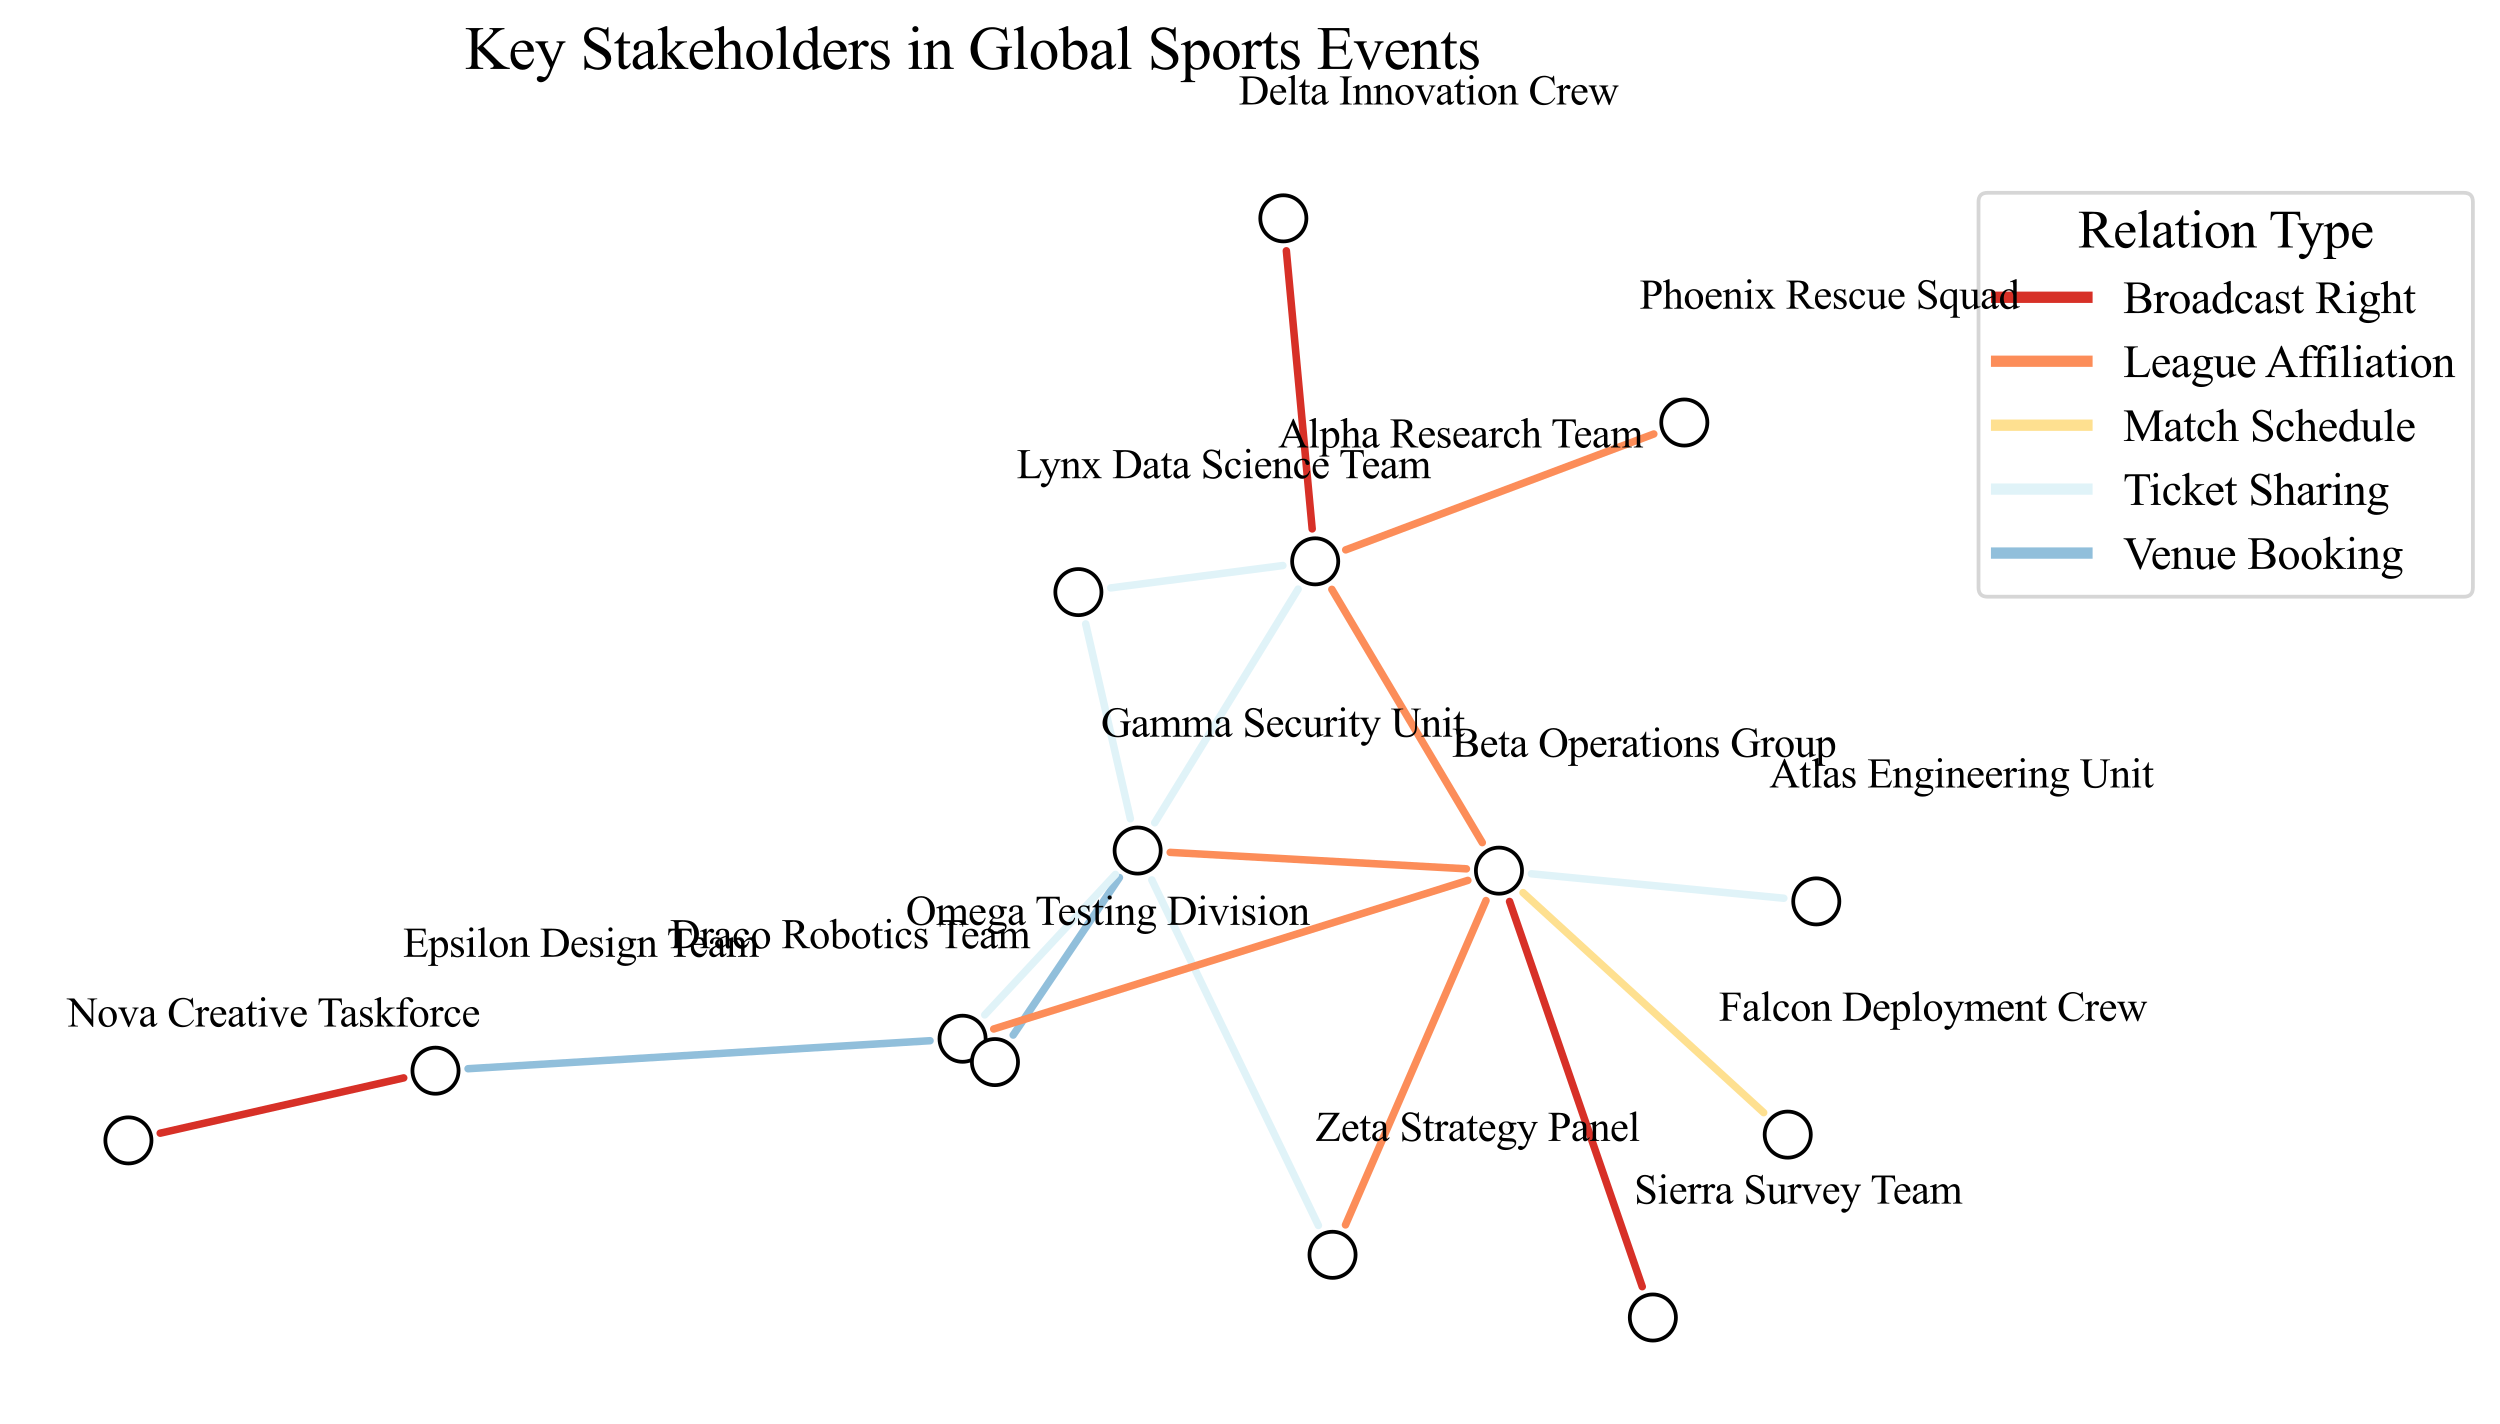 <?xml version="1.0" encoding="utf-8" standalone="no"?>
<!DOCTYPE svg PUBLIC "-//W3C//DTD SVG 1.1//EN"
  "http://www.w3.org/Graphics/SVG/1.1/DTD/svg11.dtd">
<svg xmlns:xlink="http://www.w3.org/1999/xlink" width="663.937pt" height="378.15pt" viewBox="0 0 663.937 378.15" xmlns="http://www.w3.org/2000/svg" version="1.1">
 <defs>
  <style type="text/css">*{stroke-linejoin: round; stroke-linecap: butt}</style>
 </defs>
 <g id="figure_1">
  <g id="patch_1">
   <path d="M 0 378.15 
L 663.937 378.15 
L 663.937 -0 
L 0 -0 
z
" style="fill: #ffffff"/>
  </g>
  <g id="axes_1">
   <g id="patch_2">
    <path d="M 357.387 146.028 
Q 398.296 130.643 439.206 115.258 
" clip-path="url(#pae872975aa)" style="fill: none; stroke: #fc8d59; stroke-width: 2; stroke-linecap: round"/>
   </g>
   <g id="patch_3">
    <path d="M 340.696 150.192 
Q 317.839 153.162 294.982 156.132 
" clip-path="url(#pae872975aa)" style="fill: none; stroke: #e0f3f8; stroke-width: 2; stroke-linecap: round"/>
   </g>
   <g id="patch_4">
    <path d="M 348.482 140.456 
Q 345.053 103.533 341.625 66.61 
" clip-path="url(#pae872975aa)" style="fill: none; stroke: #d73027; stroke-width: 2; stroke-linecap: round"/>
   </g>
   <g id="patch_5">
    <path d="M 344.751 156.458 
Q 325.706 187.483 306.66 218.509 
" clip-path="url(#pae872975aa)" style="fill: none; stroke: #e0f3f8; stroke-width: 2; stroke-linecap: round"/>
   </g>
   <g id="patch_6">
    <path d="M 353.707 156.524 
Q 373.683 190.149 393.659 223.775 
" clip-path="url(#pae872975aa)" style="fill: none; stroke: #fc8d59; stroke-width: 2; stroke-linecap: round"/>
   </g>
   <g id="patch_7">
    <path d="M 288.33 165.69 
Q 294.263 191.569 300.196 217.447 
" clip-path="url(#pae872975aa)" style="fill: none; stroke: #e0f3f8; stroke-width: 2; stroke-linecap: round"/>
   </g>
   <g id="patch_8">
    <path d="M 310.778 226.368 
Q 350.108 228.554 389.438 230.741 
" clip-path="url(#pae872975aa)" style="fill: none; stroke: #fc8d59; stroke-width: 2; stroke-linecap: round"/>
   </g>
   <g id="patch_9">
    <path d="M 305.892 233.688 
Q 328.011 279.567 350.13 325.447 
" clip-path="url(#pae872975aa)" style="fill: none; stroke: #e0f3f8; stroke-width: 2; stroke-linecap: round"/>
   </g>
   <g id="patch_10">
    <path d="M 297.29 233.063 
Q 283.185 253.973 269.08 274.883 
" clip-path="url(#pae872975aa)" style="fill: none; stroke: #91bfdb; stroke-width: 2; stroke-linecap: round"/>
   </g>
   <g id="patch_11">
    <path d="M 296.231 232.228 
Q 278.882 250.876 261.532 269.523 
" clip-path="url(#pae872975aa)" style="fill: none; stroke: #e0f3f8; stroke-width: 2; stroke-linecap: round"/>
   </g>
   <g id="patch_12">
    <path d="M 406.702 232.057 
Q 440.22 235.303 473.738 238.55 
" clip-path="url(#pae872975aa)" style="fill: none; stroke: #e0f3f8; stroke-width: 2; stroke-linecap: round"/>
   </g>
   <g id="patch_13">
    <path d="M 394.641 239.171 
Q 375.986 282.237 357.331 325.302 
" clip-path="url(#pae872975aa)" style="fill: none; stroke: #fc8d59; stroke-width: 2; stroke-linecap: round"/>
   </g>
   <g id="patch_14">
    <path d="M 400.904 239.411 
Q 418.521 290.558 436.137 341.706 
" clip-path="url(#pae872975aa)" style="fill: none; stroke: #d73027; stroke-width: 2; stroke-linecap: round"/>
   </g>
   <g id="patch_15">
    <path d="M 389.82 233.812 
Q 326.86 253.542 263.901 273.273 
" clip-path="url(#pae872975aa)" style="fill: none; stroke: #fc8d59; stroke-width: 2; stroke-linecap: round"/>
   </g>
   <g id="patch_16">
    <path d="M 404.476 237.065 
Q 436.431 266.275 468.387 295.486 
" clip-path="url(#pae872975aa)" style="fill: none; stroke: #fee090; stroke-width: 2; stroke-linecap: round"/>
   </g>
   <g id="patch_17">
    <path d="M 246.991 276.388 
Q 185.648 280.106 124.304 283.824 
" clip-path="url(#pae872975aa)" style="fill: none; stroke: #91bfdb; stroke-width: 2; stroke-linecap: round"/>
   </g>
   <g id="patch_18">
    <path d="M 107.214 286.265 
Q 74.883 293.604 42.552 300.943 
" clip-path="url(#pae872975aa)" style="fill: none; stroke: #d73027; stroke-width: 2; stroke-linecap: round"/>
   </g>
   <g id="PathCollection_1">
    <defs>
     <path id="m946ced036b" d="M 0 6.124 
C 1.624 6.124 3.182 5.478 4.33 4.33 
C 5.478 3.182 6.124 1.624 6.124 0 
C 6.124 -1.624 5.478 -3.182 4.33 -4.33 
C 3.182 -5.478 1.624 -6.124 0 -6.124 
C -1.624 -6.124 -3.182 -5.478 -4.33 -4.33 
C -5.478 -3.182 -6.124 -1.624 -6.124 0 
C -6.124 1.624 -5.478 3.182 -4.33 4.33 
C -3.182 5.478 -1.624 6.124 0 6.124 
z
" style="stroke: #000000"/>
    </defs>
    <g clip-path="url(#pae872975aa)">
     <use xlink:href="#m946ced036b" x="349.282" y="149.076" style="fill: #ffffff; stroke: #000000"/>
     <use xlink:href="#m946ced036b" x="447.31" y="112.21" style="fill: #ffffff; stroke: #000000"/>
     <use xlink:href="#m946ced036b" x="286.394" y="157.248" style="fill: #ffffff; stroke: #000000"/>
     <use xlink:href="#m946ced036b" x="340.824" y="57.985" style="fill: #ffffff; stroke: #000000"/>
     <use xlink:href="#m946ced036b" x="302.131" y="225.887" style="fill: #ffffff; stroke: #000000"/>
     <use xlink:href="#m946ced036b" x="398.084" y="231.222" style="fill: #ffffff; stroke: #000000"/>
     <use xlink:href="#m946ced036b" x="482.359" y="239.385" style="fill: #ffffff; stroke: #000000"/>
     <use xlink:href="#m946ced036b" x="353.89" y="333.246" style="fill: #ffffff; stroke: #000000"/>
     <use xlink:href="#m946ced036b" x="438.958" y="349.896" style="fill: #ffffff; stroke: #000000"/>
     <use xlink:href="#m946ced036b" x="255.633" y="275.864" style="fill: #ffffff; stroke: #000000"/>
     <use xlink:href="#m946ced036b" x="474.778" y="301.328" style="fill: #ffffff; stroke: #000000"/>
     <use xlink:href="#m946ced036b" x="264.236" y="282.064" style="fill: #ffffff; stroke: #000000"/>
     <use xlink:href="#m946ced036b" x="115.659" y="284.348" style="fill: #ffffff; stroke: #000000"/>
     <use xlink:href="#m946ced036b" x="34.105" y="302.86" style="fill: #ffffff; stroke: #000000"/>
    </g>
   </g>
   <g id="text_1">
    <!-- Key Stakeholders in Global Sports Events -->
    <g transform="translate(123.427 18.31) scale(0.16 -0.16)">
     <defs>
      <path id="TimesNewRomanPSMT-4b" d="M 1913 2350 
L 3475 797 
Q 3859 413 4131 273 
Q 4403 134 4675 116 
L 4675 0 
L 2659 0 
L 2659 116 
Q 2841 116 2920 177 
Q 3000 238 3000 313 
Q 3000 388 2970 447 
Q 2941 506 2775 669 
L 1313 2116 
L 1313 750 
Q 1313 428 1353 325 
Q 1384 247 1484 191 
Q 1619 116 1769 116 
L 1913 116 
L 1913 0 
L 106 0 
L 106 116 
L 256 116 
Q 519 116 638 269 
Q 713 369 713 750 
L 713 3488 
Q 713 3809 672 3916 
Q 641 3991 544 4047 
Q 406 4122 256 4122 
L 106 4122 
L 106 4238 
L 1913 4238 
L 1913 4122 
L 1769 4122 
Q 1622 4122 1484 4050 
Q 1388 4000 1350 3900 
Q 1313 3800 1313 3488 
L 1313 2191 
Q 1375 2250 1741 2588 
Q 2669 3438 2863 3722 
Q 2947 3847 2947 3941 
Q 2947 4013 2881 4067 
Q 2816 4122 2659 4122 
L 2563 4122 
L 2563 4238 
L 4119 4238 
L 4119 4122 
Q 3981 4119 3868 4084 
Q 3756 4050 3593 3951 
Q 3431 3853 3194 3634 
Q 3125 3572 2559 2994 
L 1913 2350 
z
" transform="scale(0.016)"/>
      <path id="TimesNewRomanPSMT-65" d="M 681 1784 
Q 678 1147 991 784 
Q 1303 422 1725 422 
Q 2006 422 2214 576 
Q 2422 731 2563 1106 
L 2659 1044 
Q 2594 616 2278 264 
Q 1963 -88 1488 -88 
Q 972 -88 605 314 
Q 238 716 238 1394 
Q 238 2128 614 2539 
Q 991 2950 1559 2950 
Q 2041 2950 2350 2633 
Q 2659 2316 2659 1784 
L 681 1784 
z
M 681 1966 
L 2006 1966 
Q 1991 2241 1941 2353 
Q 1863 2528 1708 2628 
Q 1553 2728 1384 2728 
Q 1125 2728 920 2526 
Q 716 2325 681 1966 
z
" transform="scale(0.016)"/>
      <path id="TimesNewRomanPSMT-79" d="M 38 2863 
L 1372 2863 
L 1372 2747 
L 1306 2747 
Q 1166 2747 1095 2686 
Q 1025 2625 1025 2534 
Q 1025 2413 1128 2197 
L 1825 753 
L 2466 2334 
Q 2519 2463 2519 2588 
Q 2519 2644 2497 2672 
Q 2472 2706 2419 2726 
Q 2366 2747 2231 2747 
L 2231 2863 
L 3163 2863 
L 3163 2747 
Q 3047 2734 2984 2696 
Q 2922 2659 2847 2556 
Q 2819 2513 2741 2316 
L 1575 -541 
Q 1406 -956 1132 -1168 
Q 859 -1381 606 -1381 
Q 422 -1381 303 -1275 
Q 184 -1169 184 -1031 
Q 184 -900 270 -820 
Q 356 -741 506 -741 
Q 609 -741 788 -809 
Q 913 -856 944 -856 
Q 1038 -856 1148 -759 
Q 1259 -663 1372 -384 
L 1575 113 
L 547 2272 
Q 500 2369 397 2513 
Q 319 2622 269 2659 
Q 197 2709 38 2747 
L 38 2863 
z
" transform="scale(0.016)"/>
      <path id="TimesNewRomanPSMT-20" transform="scale(0.016)"/>
      <path id="TimesNewRomanPSMT-53" d="M 2934 4334 
L 2934 2869 
L 2819 2869 
Q 2763 3291 2617 3541 
Q 2472 3791 2203 3937 
Q 1934 4084 1647 4084 
Q 1322 4084 1109 3886 
Q 897 3688 897 3434 
Q 897 3241 1031 3081 
Q 1225 2847 1953 2456 
Q 2547 2138 2764 1967 
Q 2981 1797 3098 1565 
Q 3216 1334 3216 1081 
Q 3216 600 2842 251 
Q 2469 -97 1881 -97 
Q 1697 -97 1534 -69 
Q 1438 -53 1133 45 
Q 828 144 747 144 
Q 669 144 623 97 
Q 578 50 556 -97 
L 441 -97 
L 441 1356 
L 556 1356 
Q 638 900 775 673 
Q 913 447 1195 297 
Q 1478 147 1816 147 
Q 2206 147 2432 353 
Q 2659 559 2659 841 
Q 2659 997 2573 1156 
Q 2488 1316 2306 1453 
Q 2184 1547 1640 1851 
Q 1097 2156 867 2337 
Q 638 2519 519 2737 
Q 400 2956 400 3219 
Q 400 3675 750 4004 
Q 1100 4334 1641 4334 
Q 1978 4334 2356 4169 
Q 2531 4091 2603 4091 
Q 2684 4091 2736 4139 
Q 2788 4188 2819 4334 
L 2934 4334 
z
" transform="scale(0.016)"/>
      <path id="TimesNewRomanPSMT-74" d="M 1031 3803 
L 1031 2863 
L 1700 2863 
L 1700 2644 
L 1031 2644 
L 1031 788 
Q 1031 509 1111 412 
Q 1191 316 1316 316 
Q 1419 316 1516 380 
Q 1613 444 1666 569 
L 1788 569 
Q 1678 263 1478 108 
Q 1278 -47 1066 -47 
Q 922 -47 784 33 
Q 647 113 581 261 
Q 516 409 516 719 
L 516 2644 
L 63 2644 
L 63 2747 
Q 234 2816 414 2980 
Q 594 3144 734 3369 
Q 806 3488 934 3803 
L 1031 3803 
z
" transform="scale(0.016)"/>
      <path id="TimesNewRomanPSMT-61" d="M 1822 413 
Q 1381 72 1269 19 
Q 1100 -59 909 -59 
Q 613 -59 420 144 
Q 228 347 228 678 
Q 228 888 322 1041 
Q 450 1253 767 1440 
Q 1084 1628 1822 1897 
L 1822 2009 
Q 1822 2438 1686 2597 
Q 1550 2756 1291 2756 
Q 1094 2756 978 2650 
Q 859 2544 859 2406 
L 866 2225 
Q 866 2081 792 2003 
Q 719 1925 600 1925 
Q 484 1925 411 2006 
Q 338 2088 338 2228 
Q 338 2497 613 2722 
Q 888 2947 1384 2947 
Q 1766 2947 2009 2819 
Q 2194 2722 2281 2516 
Q 2338 2381 2338 1966 
L 2338 994 
Q 2338 584 2353 492 
Q 2369 400 2405 369 
Q 2441 338 2488 338 
Q 2538 338 2575 359 
Q 2641 400 2828 588 
L 2828 413 
Q 2478 -56 2159 -56 
Q 2006 -56 1915 50 
Q 1825 156 1822 413 
z
M 1822 616 
L 1822 1706 
Q 1350 1519 1213 1441 
Q 966 1303 859 1153 
Q 753 1003 753 825 
Q 753 600 887 451 
Q 1022 303 1197 303 
Q 1434 303 1822 616 
z
" transform="scale(0.016)"/>
      <path id="TimesNewRomanPSMT-6b" d="M 1047 4444 
L 1047 1597 
L 1775 2259 
Q 2006 2472 2044 2528 
Q 2069 2566 2069 2603 
Q 2069 2666 2017 2711 
Q 1966 2756 1847 2763 
L 1847 2863 
L 3091 2863 
L 3091 2763 
Q 2834 2756 2664 2684 
Q 2494 2613 2291 2428 
L 1556 1750 
L 2291 822 
Q 2597 438 2703 334 
Q 2853 188 2966 144 
Q 3044 113 3238 113 
L 3238 0 
L 1847 0 
L 1847 113 
Q 1966 116 2008 148 
Q 2050 181 2050 241 
Q 2050 313 1925 472 
L 1047 1594 
L 1047 644 
Q 1047 366 1086 278 
Q 1125 191 1197 153 
Q 1269 116 1509 113 
L 1509 0 
L 53 0 
L 53 113 
Q 272 113 381 166 
Q 447 200 481 272 
Q 528 375 528 628 
L 528 3234 
Q 528 3731 506 3842 
Q 484 3953 434 3995 
Q 384 4038 303 4038 
Q 238 4038 106 3984 
L 53 4094 
L 903 4444 
L 1047 4444 
z
" transform="scale(0.016)"/>
      <path id="TimesNewRomanPSMT-68" d="M 1041 4444 
L 1041 2350 
Q 1388 2731 1591 2839 
Q 1794 2947 1997 2947 
Q 2241 2947 2416 2812 
Q 2591 2678 2675 2391 
Q 2734 2191 2734 1659 
L 2734 647 
Q 2734 375 2778 275 
Q 2809 200 2884 156 
Q 2959 113 3159 113 
L 3159 0 
L 1753 0 
L 1753 113 
L 1819 113 
Q 2019 113 2097 173 
Q 2175 234 2206 353 
Q 2216 403 2216 647 
L 2216 1659 
Q 2216 2128 2167 2275 
Q 2119 2422 2012 2495 
Q 1906 2569 1756 2569 
Q 1603 2569 1437 2487 
Q 1272 2406 1041 2159 
L 1041 647 
Q 1041 353 1073 281 
Q 1106 209 1195 161 
Q 1284 113 1503 113 
L 1503 0 
L 84 0 
L 84 113 
Q 275 113 384 172 
Q 447 203 484 290 
Q 522 378 522 647 
L 522 3238 
Q 522 3728 498 3840 
Q 475 3953 426 3993 
Q 378 4034 297 4034 
Q 231 4034 84 3984 
L 41 4094 
L 897 4444 
L 1041 4444 
z
" transform="scale(0.016)"/>
      <path id="TimesNewRomanPSMT-6f" d="M 1600 2947 
Q 2250 2947 2644 2453 
Q 2978 2031 2978 1484 
Q 2978 1100 2793 706 
Q 2609 313 2286 112 
Q 1963 -88 1566 -88 
Q 919 -88 538 428 
Q 216 863 216 1403 
Q 216 1797 411 2186 
Q 606 2575 925 2761 
Q 1244 2947 1600 2947 
z
M 1503 2744 
Q 1338 2744 1170 2645 
Q 1003 2547 900 2300 
Q 797 2053 797 1666 
Q 797 1041 1045 587 
Q 1294 134 1700 134 
Q 2003 134 2200 384 
Q 2397 634 2397 1244 
Q 2397 2006 2069 2444 
Q 1847 2744 1503 2744 
z
" transform="scale(0.016)"/>
      <path id="TimesNewRomanPSMT-6c" d="M 1184 4444 
L 1184 647 
Q 1184 378 1223 290 
Q 1263 203 1344 158 
Q 1425 113 1647 113 
L 1647 0 
L 244 0 
L 244 113 
Q 441 113 512 153 
Q 584 194 625 287 
Q 666 381 666 647 
L 666 3247 
Q 666 3731 644 3842 
Q 622 3953 573 3993 
Q 525 4034 450 4034 
Q 369 4034 244 3984 
L 191 4094 
L 1044 4444 
L 1184 4444 
z
" transform="scale(0.016)"/>
      <path id="TimesNewRomanPSMT-64" d="M 2222 322 
Q 2013 103 1813 7 
Q 1613 -88 1381 -88 
Q 913 -88 563 304 
Q 213 697 213 1313 
Q 213 1928 600 2439 
Q 988 2950 1597 2950 
Q 1975 2950 2222 2709 
L 2222 3238 
Q 2222 3728 2198 3840 
Q 2175 3953 2125 3993 
Q 2075 4034 2000 4034 
Q 1919 4034 1784 3984 
L 1744 4094 
L 2597 4444 
L 2738 4444 
L 2738 1134 
Q 2738 631 2761 520 
Q 2784 409 2836 365 
Q 2888 322 2956 322 
Q 3041 322 3181 375 
L 3216 266 
L 2366 -88 
L 2222 -88 
L 2222 322 
z
M 2222 541 
L 2222 2016 
Q 2203 2228 2109 2403 
Q 2016 2578 1861 2667 
Q 1706 2756 1559 2756 
Q 1284 2756 1069 2509 
Q 784 2184 784 1559 
Q 784 928 1059 592 
Q 1334 256 1672 256 
Q 1956 256 2222 541 
z
" transform="scale(0.016)"/>
      <path id="TimesNewRomanPSMT-72" d="M 1038 2947 
L 1038 2303 
Q 1397 2947 1775 2947 
Q 1947 2947 2059 2842 
Q 2172 2738 2172 2600 
Q 2172 2478 2090 2393 
Q 2009 2309 1897 2309 
Q 1788 2309 1652 2417 
Q 1516 2525 1450 2525 
Q 1394 2525 1328 2463 
Q 1188 2334 1038 2041 
L 1038 669 
Q 1038 431 1097 309 
Q 1138 225 1241 169 
Q 1344 113 1538 113 
L 1538 0 
L 72 0 
L 72 113 
Q 291 113 397 181 
Q 475 231 506 341 
Q 522 394 522 644 
L 522 1753 
Q 522 2253 501 2348 
Q 481 2444 426 2487 
Q 372 2531 291 2531 
Q 194 2531 72 2484 
L 41 2597 
L 906 2947 
L 1038 2947 
z
" transform="scale(0.016)"/>
      <path id="TimesNewRomanPSMT-73" d="M 2050 2947 
L 2050 1972 
L 1947 1972 
Q 1828 2431 1642 2597 
Q 1456 2763 1169 2763 
Q 950 2763 815 2647 
Q 681 2531 681 2391 
Q 681 2216 781 2091 
Q 878 1963 1175 1819 
L 1631 1597 
Q 2266 1288 2266 781 
Q 2266 391 1970 151 
Q 1675 -88 1309 -88 
Q 1047 -88 709 6 
Q 606 38 541 38 
Q 469 38 428 -44 
L 325 -44 
L 325 978 
L 428 978 
Q 516 541 762 319 
Q 1009 97 1316 97 
Q 1531 97 1667 223 
Q 1803 350 1803 528 
Q 1803 744 1651 891 
Q 1500 1038 1047 1263 
Q 594 1488 453 1669 
Q 313 1847 313 2119 
Q 313 2472 555 2709 
Q 797 2947 1181 2947 
Q 1350 2947 1591 2875 
Q 1750 2828 1803 2828 
Q 1853 2828 1881 2850 
Q 1909 2872 1947 2947 
L 2050 2947 
z
" transform="scale(0.016)"/>
      <path id="TimesNewRomanPSMT-69" d="M 928 4444 
Q 1059 4444 1151 4351 
Q 1244 4259 1244 4128 
Q 1244 3997 1151 3903 
Q 1059 3809 928 3809 
Q 797 3809 703 3903 
Q 609 3997 609 4128 
Q 609 4259 701 4351 
Q 794 4444 928 4444 
z
M 1188 2947 
L 1188 647 
Q 1188 378 1227 289 
Q 1266 200 1342 156 
Q 1419 113 1622 113 
L 1622 0 
L 231 0 
L 231 113 
Q 441 113 512 153 
Q 584 194 626 287 
Q 669 381 669 647 
L 669 1750 
Q 669 2216 641 2353 
Q 619 2453 572 2492 
Q 525 2531 444 2531 
Q 356 2531 231 2484 
L 188 2597 
L 1050 2947 
L 1188 2947 
z
" transform="scale(0.016)"/>
      <path id="TimesNewRomanPSMT-6e" d="M 1034 2341 
Q 1538 2947 1994 2947 
Q 2228 2947 2397 2830 
Q 2566 2713 2666 2444 
Q 2734 2256 2734 1869 
L 2734 647 
Q 2734 375 2778 278 
Q 2813 200 2889 156 
Q 2966 113 3172 113 
L 3172 0 
L 1756 0 
L 1756 113 
L 1816 113 
Q 2016 113 2095 173 
Q 2175 234 2206 353 
Q 2219 400 2219 647 
L 2219 1819 
Q 2219 2209 2117 2386 
Q 2016 2563 1775 2563 
Q 1403 2563 1034 2156 
L 1034 647 
Q 1034 356 1069 288 
Q 1113 197 1189 155 
Q 1266 113 1500 113 
L 1500 0 
L 84 0 
L 84 113 
L 147 113 
Q 366 113 442 223 
Q 519 334 519 647 
L 519 1709 
Q 519 2225 495 2337 
Q 472 2450 423 2490 
Q 375 2531 294 2531 
Q 206 2531 84 2484 
L 38 2597 
L 900 2947 
L 1034 2947 
L 1034 2341 
z
" transform="scale(0.016)"/>
      <path id="TimesNewRomanPSMT-47" d="M 3928 4334 
L 4038 2997 
L 3928 2997 
Q 3763 3497 3500 3750 
Q 3122 4116 2528 4116 
Q 1719 4116 1297 3475 
Q 944 2934 944 2188 
Q 944 1581 1178 1081 
Q 1413 581 1792 348 
Q 2172 116 2572 116 
Q 2806 116 3025 175 
Q 3244 234 3447 350 
L 3447 1575 
Q 3447 1894 3398 1992 
Q 3350 2091 3248 2142 
Q 3147 2194 2891 2194 
L 2891 2313 
L 4531 2313 
L 4531 2194 
L 4453 2194 
Q 4209 2194 4119 2031 
Q 4056 1916 4056 1575 
L 4056 278 
Q 3697 84 3347 -6 
Q 2997 -97 2569 -97 
Q 1341 -97 703 691 
Q 225 1281 225 2053 
Q 225 2613 494 3125 
Q 813 3734 1369 4063 
Q 1834 4334 2469 4334 
Q 2700 4334 2889 4296 
Q 3078 4259 3425 4131 
Q 3600 4066 3659 4066 
Q 3719 4066 3761 4120 
Q 3803 4175 3813 4334 
L 3928 4334 
z
" transform="scale(0.016)"/>
      <path id="TimesNewRomanPSMT-62" d="M 984 2369 
Q 1400 2947 1881 2947 
Q 2322 2947 2650 2570 
Q 2978 2194 2978 1541 
Q 2978 778 2472 313 
Q 2038 -88 1503 -88 
Q 1253 -88 995 3 
Q 738 94 469 275 
L 469 3241 
Q 469 3728 445 3840 
Q 422 3953 372 3993 
Q 322 4034 247 4034 
Q 159 4034 28 3984 
L -16 4094 
L 844 4444 
L 984 4444 
L 984 2369 
z
M 984 2169 
L 984 456 
Q 1144 300 1314 220 
Q 1484 141 1663 141 
Q 1947 141 2192 453 
Q 2438 766 2438 1363 
Q 2438 1913 2192 2208 
Q 1947 2503 1634 2503 
Q 1469 2503 1303 2419 
Q 1178 2356 984 2169 
z
" transform="scale(0.016)"/>
      <path id="TimesNewRomanPSMT-70" d="M -6 2578 
L 875 2934 
L 994 2934 
L 994 2266 
Q 1216 2644 1439 2795 
Q 1663 2947 1909 2947 
Q 2341 2947 2628 2609 
Q 2981 2197 2981 1534 
Q 2981 794 2556 309 
Q 2206 -88 1675 -88 
Q 1444 -88 1275 -22 
Q 1150 25 994 166 
L 994 -706 
Q 994 -1000 1030 -1079 
Q 1066 -1159 1155 -1206 
Q 1244 -1253 1478 -1253 
L 1478 -1369 
L -22 -1369 
L -22 -1253 
L 56 -1253 
Q 228 -1256 350 -1188 
Q 409 -1153 442 -1076 
Q 475 -1000 475 -688 
L 475 2019 
Q 475 2297 450 2372 
Q 425 2447 370 2484 
Q 316 2522 222 2522 
Q 147 2522 31 2478 
L -6 2578 
z
M 994 2081 
L 994 1013 
Q 994 666 1022 556 
Q 1066 375 1236 237 
Q 1406 100 1666 100 
Q 1978 100 2172 344 
Q 2425 663 2425 1241 
Q 2425 1897 2138 2250 
Q 1938 2494 1663 2494 
Q 1513 2494 1366 2419 
Q 1253 2363 994 2081 
z
" transform="scale(0.016)"/>
      <path id="TimesNewRomanPSMT-45" d="M 1338 4006 
L 1338 2331 
L 2269 2331 
Q 2631 2331 2753 2441 
Q 2916 2584 2934 2947 
L 3050 2947 
L 3050 1472 
L 2934 1472 
Q 2891 1781 2847 1869 
Q 2791 1978 2662 2040 
Q 2534 2103 2269 2103 
L 1338 2103 
L 1338 706 
Q 1338 425 1363 364 
Q 1388 303 1450 267 
Q 1513 231 1688 231 
L 2406 231 
Q 2766 231 2928 281 
Q 3091 331 3241 478 
Q 3434 672 3638 1063 
L 3763 1063 
L 3397 0 
L 131 0 
L 131 116 
L 281 116 
Q 431 116 566 188 
Q 666 238 702 338 
Q 738 438 738 747 
L 738 3500 
Q 738 3903 656 3997 
Q 544 4122 281 4122 
L 131 4122 
L 131 4238 
L 3397 4238 
L 3444 3309 
L 3322 3309 
Q 3256 3644 3176 3769 
Q 3097 3894 2941 3959 
Q 2816 4006 2500 4006 
L 1338 4006 
z
" transform="scale(0.016)"/>
      <path id="TimesNewRomanPSMT-76" d="M 53 2863 
L 1400 2863 
L 1400 2747 
L 1313 2747 
Q 1191 2747 1127 2687 
Q 1063 2628 1063 2528 
Q 1063 2419 1128 2269 
L 1794 688 
L 2463 2328 
Q 2534 2503 2534 2594 
Q 2534 2638 2509 2666 
Q 2475 2713 2422 2730 
Q 2369 2747 2206 2747 
L 2206 2863 
L 3141 2863 
L 3141 2747 
Q 2978 2734 2916 2681 
Q 2806 2588 2719 2369 
L 1703 -88 
L 1575 -88 
L 553 2328 
Q 484 2497 421 2570 
Q 359 2644 263 2694 
Q 209 2722 53 2747 
L 53 2863 
z
" transform="scale(0.016)"/>
     </defs>
     <use xlink:href="#TimesNewRomanPSMT-4b"/>
     <use xlink:href="#TimesNewRomanPSMT-65" x="72.217"/>
     <use xlink:href="#TimesNewRomanPSMT-79" x="116.602"/>
     <use xlink:href="#TimesNewRomanPSMT-20" x="166.602"/>
     <use xlink:href="#TimesNewRomanPSMT-53" x="191.602"/>
     <use xlink:href="#TimesNewRomanPSMT-74" x="247.217"/>
     <use xlink:href="#TimesNewRomanPSMT-61" x="275"/>
     <use xlink:href="#TimesNewRomanPSMT-6b" x="319.385"/>
     <use xlink:href="#TimesNewRomanPSMT-65" x="369.385"/>
     <use xlink:href="#TimesNewRomanPSMT-68" x="413.77"/>
     <use xlink:href="#TimesNewRomanPSMT-6f" x="463.77"/>
     <use xlink:href="#TimesNewRomanPSMT-6c" x="513.77"/>
     <use xlink:href="#TimesNewRomanPSMT-64" x="541.553"/>
     <use xlink:href="#TimesNewRomanPSMT-65" x="591.553"/>
     <use xlink:href="#TimesNewRomanPSMT-72" x="635.938"/>
     <use xlink:href="#TimesNewRomanPSMT-73" x="669.238"/>
     <use xlink:href="#TimesNewRomanPSMT-20" x="708.154"/>
     <use xlink:href="#TimesNewRomanPSMT-69" x="733.154"/>
     <use xlink:href="#TimesNewRomanPSMT-6e" x="760.938"/>
     <use xlink:href="#TimesNewRomanPSMT-20" x="810.938"/>
     <use xlink:href="#TimesNewRomanPSMT-47" x="835.938"/>
     <use xlink:href="#TimesNewRomanPSMT-6c" x="908.154"/>
     <use xlink:href="#TimesNewRomanPSMT-6f" x="935.938"/>
     <use xlink:href="#TimesNewRomanPSMT-62" x="985.938"/>
     <use xlink:href="#TimesNewRomanPSMT-61" x="1035.938"/>
     <use xlink:href="#TimesNewRomanPSMT-6c" x="1080.322"/>
     <use xlink:href="#TimesNewRomanPSMT-20" x="1108.105"/>
     <use xlink:href="#TimesNewRomanPSMT-53" x="1133.105"/>
     <use xlink:href="#TimesNewRomanPSMT-70" x="1188.721"/>
     <use xlink:href="#TimesNewRomanPSMT-6f" x="1238.721"/>
     <use xlink:href="#TimesNewRomanPSMT-72" x="1288.721"/>
     <use xlink:href="#TimesNewRomanPSMT-74" x="1322.021"/>
     <use xlink:href="#TimesNewRomanPSMT-73" x="1349.805"/>
     <use xlink:href="#TimesNewRomanPSMT-20" x="1388.721"/>
     <use xlink:href="#TimesNewRomanPSMT-45" x="1413.721"/>
     <use xlink:href="#TimesNewRomanPSMT-76" x="1474.805"/>
     <use xlink:href="#TimesNewRomanPSMT-65" x="1524.805"/>
     <use xlink:href="#TimesNewRomanPSMT-6e" x="1569.189"/>
     <use xlink:href="#TimesNewRomanPSMT-74" x="1619.189"/>
     <use xlink:href="#TimesNewRomanPSMT-73" x="1646.973"/>
    </g>
   </g>
   <g id="legend_1">
    <g id="patch_19">
     <path d="M 527.844 158.471 
L 654.337 158.471 
Q 656.737 158.471 656.737 156.071 
L 656.737 53.605 
Q 656.737 51.205 654.337 51.205 
L 527.844 51.205 
Q 525.444 51.205 525.444 53.605 
L 525.444 156.071 
Q 525.444 158.471 527.844 158.471 
z
" style="fill: #ffffff; opacity: 0.8; stroke: #cccccc; stroke-linejoin: miter"/>
    </g>
    <g id="text_2">
     <!-- Relation Type -->
     <g transform="translate(551.852 65.726) scale(0.14 -0.14)">
      <defs>
       <path id="TimesNewRomanPSMT-52" d="M 4325 0 
L 3194 0 
L 1759 1981 
Q 1600 1975 1500 1975 
Q 1459 1975 1412 1976 
Q 1366 1978 1316 1981 
L 1316 750 
Q 1316 350 1403 253 
Q 1522 116 1759 116 
L 1925 116 
L 1925 0 
L 109 0 
L 109 116 
L 269 116 
Q 538 116 653 291 
Q 719 388 719 750 
L 719 3488 
Q 719 3888 631 3984 
Q 509 4122 269 4122 
L 109 4122 
L 109 4238 
L 1653 4238 
Q 2328 4238 2648 4139 
Q 2969 4041 3192 3777 
Q 3416 3513 3416 3147 
Q 3416 2756 3161 2468 
Q 2906 2181 2372 2063 
L 3247 847 
Q 3547 428 3762 290 
Q 3978 153 4325 116 
L 4325 0 
z
M 1316 2178 
Q 1375 2178 1419 2176 
Q 1463 2175 1491 2175 
Q 2097 2175 2405 2437 
Q 2713 2700 2713 3106 
Q 2713 3503 2464 3751 
Q 2216 4000 1806 4000 
Q 1625 4000 1316 3941 
L 1316 2178 
z
" transform="scale(0.016)"/>
       <path id="TimesNewRomanPSMT-54" d="M 3703 4238 
L 3750 3244 
L 3631 3244 
Q 3597 3506 3538 3619 
Q 3441 3800 3280 3886 
Q 3119 3972 2856 3972 
L 2259 3972 
L 2259 734 
Q 2259 344 2344 247 
Q 2463 116 2709 116 
L 2856 116 
L 2856 0 
L 1059 0 
L 1059 116 
L 1209 116 
Q 1478 116 1591 278 
Q 1659 378 1659 734 
L 1659 3972 
L 1150 3972 
Q 853 3972 728 3928 
Q 566 3869 450 3700 
Q 334 3531 313 3244 
L 194 3244 
L 244 4238 
L 3703 4238 
z
" transform="scale(0.016)"/>
      </defs>
      <use xlink:href="#TimesNewRomanPSMT-52"/>
      <use xlink:href="#TimesNewRomanPSMT-65" x="66.699"/>
      <use xlink:href="#TimesNewRomanPSMT-6c" x="111.084"/>
      <use xlink:href="#TimesNewRomanPSMT-61" x="138.867"/>
      <use xlink:href="#TimesNewRomanPSMT-74" x="183.252"/>
      <use xlink:href="#TimesNewRomanPSMT-69" x="211.035"/>
      <use xlink:href="#TimesNewRomanPSMT-6f" x="238.818"/>
      <use xlink:href="#TimesNewRomanPSMT-6e" x="288.818"/>
      <use xlink:href="#TimesNewRomanPSMT-20" x="338.818"/>
      <use xlink:href="#TimesNewRomanPSMT-54" x="362.068"/>
      <use xlink:href="#TimesNewRomanPSMT-79" x="416.152"/>
      <use xlink:href="#TimesNewRomanPSMT-70" x="466.152"/>
      <use xlink:href="#TimesNewRomanPSMT-65" x="516.152"/>
     </g>
    </g>
    <g id="line2d_1">
     <path d="M 530.244 78.947 
L 542.244 78.947 
L 554.244 78.947 
" style="fill: none; stroke: #d73027; stroke-width: 3; stroke-linecap: square"/>
    </g>
    <g id="text_3">
     <!-- Broadcast Right -->
     <g transform="translate(563.844 83.147) scale(0.12 -0.12)">
      <defs>
       <path id="TimesNewRomanPSMT-42" d="M 2956 2163 
Q 3397 2069 3616 1863 
Q 3919 1575 3919 1159 
Q 3919 844 3719 555 
Q 3519 266 3170 133 
Q 2822 0 2106 0 
L 106 0 
L 106 116 
L 266 116 
Q 531 116 647 284 
Q 719 394 719 750 
L 719 3488 
Q 719 3881 628 3984 
Q 506 4122 266 4122 
L 106 4122 
L 106 4238 
L 1938 4238 
Q 2450 4238 2759 4163 
Q 3228 4050 3475 3764 
Q 3722 3478 3722 3106 
Q 3722 2788 3528 2536 
Q 3334 2284 2956 2163 
z
M 1319 2331 
Q 1434 2309 1582 2298 
Q 1731 2288 1909 2288 
Q 2366 2288 2595 2386 
Q 2825 2484 2947 2687 
Q 3069 2891 3069 3131 
Q 3069 3503 2766 3765 
Q 2463 4028 1881 4028 
Q 1569 4028 1319 3959 
L 1319 2331 
z
M 1319 306 
Q 1681 222 2034 222 
Q 2600 222 2897 476 
Q 3194 731 3194 1106 
Q 3194 1353 3059 1581 
Q 2925 1809 2622 1940 
Q 2319 2072 1872 2072 
Q 1678 2072 1540 2065 
Q 1403 2059 1319 2044 
L 1319 306 
z
" transform="scale(0.016)"/>
       <path id="TimesNewRomanPSMT-63" d="M 2631 1088 
Q 2516 522 2178 217 
Q 1841 -88 1431 -88 
Q 944 -88 581 321 
Q 219 731 219 1428 
Q 219 2103 620 2525 
Q 1022 2947 1584 2947 
Q 2006 2947 2278 2723 
Q 2550 2500 2550 2259 
Q 2550 2141 2473 2067 
Q 2397 1994 2259 1994 
Q 2075 1994 1981 2113 
Q 1928 2178 1911 2362 
Q 1894 2547 1784 2644 
Q 1675 2738 1481 2738 
Q 1169 2738 978 2506 
Q 725 2200 725 1697 
Q 725 1184 976 792 
Q 1228 400 1656 400 
Q 1963 400 2206 609 
Q 2378 753 2541 1131 
L 2631 1088 
z
" transform="scale(0.016)"/>
       <path id="TimesNewRomanPSMT-67" d="M 966 1044 
Q 703 1172 562 1401 
Q 422 1631 422 1909 
Q 422 2334 742 2640 
Q 1063 2947 1563 2947 
Q 1972 2947 2272 2747 
L 2878 2747 
Q 3013 2747 3034 2739 
Q 3056 2731 3066 2713 
Q 3084 2684 3084 2613 
Q 3084 2531 3069 2500 
Q 3059 2484 3036 2475 
Q 3013 2466 2878 2466 
L 2506 2466 
Q 2681 2241 2681 1891 
Q 2681 1491 2375 1206 
Q 2069 922 1553 922 
Q 1341 922 1119 984 
Q 981 866 932 777 
Q 884 688 884 625 
Q 884 572 936 522 
Q 988 472 1138 450 
Q 1225 438 1575 428 
Q 2219 413 2409 384 
Q 2700 344 2873 169 
Q 3047 -6 3047 -263 
Q 3047 -616 2716 -925 
Q 2228 -1381 1444 -1381 
Q 841 -1381 425 -1109 
Q 191 -953 191 -784 
Q 191 -709 225 -634 
Q 278 -519 444 -313 
Q 466 -284 763 25 
Q 600 122 533 198 
Q 466 275 466 372 
Q 466 481 555 628 
Q 644 775 966 1044 
z
M 1509 2797 
Q 1278 2797 1122 2612 
Q 966 2428 966 2047 
Q 966 1553 1178 1281 
Q 1341 1075 1591 1075 
Q 1828 1075 1981 1253 
Q 2134 1431 2134 1813 
Q 2134 2309 1919 2591 
Q 1759 2797 1509 2797 
z
M 934 0 
Q 788 -159 713 -296 
Q 638 -434 638 -550 
Q 638 -700 819 -813 
Q 1131 -1006 1722 -1006 
Q 2284 -1006 2551 -807 
Q 2819 -609 2819 -384 
Q 2819 -222 2659 -153 
Q 2497 -84 2016 -72 
Q 1313 -53 934 0 
z
" transform="scale(0.016)"/>
      </defs>
      <use xlink:href="#TimesNewRomanPSMT-42"/>
      <use xlink:href="#TimesNewRomanPSMT-72" x="66.699"/>
      <use xlink:href="#TimesNewRomanPSMT-6f" x="100"/>
      <use xlink:href="#TimesNewRomanPSMT-61" x="150"/>
      <use xlink:href="#TimesNewRomanPSMT-64" x="194.385"/>
      <use xlink:href="#TimesNewRomanPSMT-63" x="244.385"/>
      <use xlink:href="#TimesNewRomanPSMT-61" x="288.77"/>
      <use xlink:href="#TimesNewRomanPSMT-73" x="333.154"/>
      <use xlink:href="#TimesNewRomanPSMT-74" x="372.07"/>
      <use xlink:href="#TimesNewRomanPSMT-20" x="399.854"/>
      <use xlink:href="#TimesNewRomanPSMT-52" x="424.854"/>
      <use xlink:href="#TimesNewRomanPSMT-69" x="491.553"/>
      <use xlink:href="#TimesNewRomanPSMT-67" x="519.336"/>
      <use xlink:href="#TimesNewRomanPSMT-68" x="569.336"/>
      <use xlink:href="#TimesNewRomanPSMT-74" x="619.336"/>
     </g>
    </g>
    <g id="line2d_2">
     <path d="M 530.244 95.936 
L 542.244 95.936 
L 554.244 95.936 
" style="fill: none; stroke: #fc8d59; stroke-width: 3; stroke-linecap: square"/>
    </g>
    <g id="text_4">
     <!-- League Affiliation -->
     <g transform="translate(563.844 100.136) scale(0.12 -0.12)">
      <defs>
       <path id="TimesNewRomanPSMT-4c" d="M 3669 1172 
L 3772 1150 
L 3409 0 
L 128 0 
L 128 116 
L 288 116 
Q 556 116 672 291 
Q 738 391 738 753 
L 738 3488 
Q 738 3884 650 3984 
Q 528 4122 288 4122 
L 128 4122 
L 128 4238 
L 2047 4238 
L 2047 4122 
Q 1709 4125 1573 4059 
Q 1438 3994 1388 3894 
Q 1338 3794 1338 3416 
L 1338 753 
Q 1338 494 1388 397 
Q 1425 331 1503 300 
Q 1581 269 1991 269 
L 2300 269 
Q 2788 269 2984 341 
Q 3181 413 3343 595 
Q 3506 778 3669 1172 
z
" transform="scale(0.016)"/>
       <path id="TimesNewRomanPSMT-75" d="M 2709 2863 
L 2709 1128 
Q 2709 631 2732 520 
Q 2756 409 2807 365 
Q 2859 322 2928 322 
Q 3025 322 3147 375 
L 3191 266 
L 2334 -88 
L 2194 -88 
L 2194 519 
Q 1825 119 1631 15 
Q 1438 -88 1222 -88 
Q 981 -88 804 51 
Q 628 191 559 409 
Q 491 628 491 1028 
L 491 2306 
Q 491 2509 447 2587 
Q 403 2666 317 2708 
Q 231 2750 6 2747 
L 6 2863 
L 1009 2863 
L 1009 947 
Q 1009 547 1148 422 
Q 1288 297 1484 297 
Q 1619 297 1789 381 
Q 1959 466 2194 703 
L 2194 2325 
Q 2194 2569 2105 2655 
Q 2016 2741 1734 2747 
L 1734 2863 
L 2709 2863 
z
" transform="scale(0.016)"/>
       <path id="TimesNewRomanPSMT-41" d="M 2928 1419 
L 1288 1419 
L 1000 750 
Q 894 503 894 381 
Q 894 284 986 211 
Q 1078 138 1384 116 
L 1384 0 
L 50 0 
L 50 116 
Q 316 163 394 238 
Q 553 388 747 847 
L 2238 4334 
L 2347 4334 
L 3822 809 
Q 4000 384 4145 257 
Q 4291 131 4550 116 
L 4550 0 
L 2878 0 
L 2878 116 
Q 3131 128 3220 200 
Q 3309 272 3309 375 
Q 3309 513 3184 809 
L 2928 1419 
z
M 2841 1650 
L 2122 3363 
L 1384 1650 
L 2841 1650 
z
" transform="scale(0.016)"/>
       <path id="TimesNewRomanPSMT-66" d="M 1319 2638 
L 1319 756 
Q 1319 356 1406 250 
Q 1522 113 1716 113 
L 1975 113 
L 1975 0 
L 266 0 
L 266 113 
L 394 113 
Q 519 113 622 175 
Q 725 238 764 344 
Q 803 450 803 756 
L 803 2638 
L 247 2638 
L 247 2863 
L 803 2863 
L 803 3050 
Q 803 3478 940 3775 
Q 1078 4072 1361 4255 
Q 1644 4438 1997 4438 
Q 2325 4438 2600 4225 
Q 2781 4084 2781 3909 
Q 2781 3816 2700 3733 
Q 2619 3650 2525 3650 
Q 2453 3650 2373 3701 
Q 2294 3753 2178 3923 
Q 2063 4094 1966 4153 
Q 1869 4213 1750 4213 
Q 1606 4213 1506 4136 
Q 1406 4059 1362 3898 
Q 1319 3738 1319 3069 
L 1319 2863 
L 2056 2863 
L 2056 2638 
L 1319 2638 
z
" transform="scale(0.016)"/>
      </defs>
      <use xlink:href="#TimesNewRomanPSMT-4c"/>
      <use xlink:href="#TimesNewRomanPSMT-65" x="61.084"/>
      <use xlink:href="#TimesNewRomanPSMT-61" x="105.469"/>
      <use xlink:href="#TimesNewRomanPSMT-67" x="149.854"/>
      <use xlink:href="#TimesNewRomanPSMT-75" x="199.854"/>
      <use xlink:href="#TimesNewRomanPSMT-65" x="249.854"/>
      <use xlink:href="#TimesNewRomanPSMT-20" x="294.238"/>
      <use xlink:href="#TimesNewRomanPSMT-41" x="313.738"/>
      <use xlink:href="#TimesNewRomanPSMT-66" x="385.955"/>
      <use xlink:href="#TimesNewRomanPSMT-66" x="417.506"/>
      <use xlink:href="#TimesNewRomanPSMT-69" x="450.807"/>
      <use xlink:href="#TimesNewRomanPSMT-6c" x="478.59"/>
      <use xlink:href="#TimesNewRomanPSMT-69" x="506.373"/>
      <use xlink:href="#TimesNewRomanPSMT-61" x="534.156"/>
      <use xlink:href="#TimesNewRomanPSMT-74" x="578.541"/>
      <use xlink:href="#TimesNewRomanPSMT-69" x="606.324"/>
      <use xlink:href="#TimesNewRomanPSMT-6f" x="634.107"/>
      <use xlink:href="#TimesNewRomanPSMT-6e" x="684.107"/>
     </g>
    </g>
    <g id="line2d_3">
     <path d="M 530.244 112.926 
L 542.244 112.926 
L 554.244 112.926 
" style="fill: none; stroke: #fee090; stroke-width: 3; stroke-linecap: square"/>
    </g>
    <g id="text_5">
     <!-- Match Schedule -->
     <g transform="translate(563.844 117.126) scale(0.12 -0.12)">
      <defs>
       <path id="TimesNewRomanPSMT-4d" d="M 2619 0 
L 981 3566 
L 981 734 
Q 981 344 1066 247 
Q 1181 116 1431 116 
L 1581 116 
L 1581 0 
L 106 0 
L 106 116 
L 256 116 
Q 525 116 638 278 
Q 706 378 706 734 
L 706 3503 
Q 706 3784 644 3909 
Q 600 4000 483 4061 
Q 366 4122 106 4122 
L 106 4238 
L 1306 4238 
L 2844 922 
L 4356 4238 
L 5556 4238 
L 5556 4122 
L 5409 4122 
Q 5138 4122 5025 3959 
Q 4956 3859 4956 3503 
L 4956 734 
Q 4956 344 5044 247 
Q 5159 116 5409 116 
L 5556 116 
L 5556 0 
L 3756 0 
L 3756 116 
L 3906 116 
Q 4178 116 4288 278 
Q 4356 378 4356 734 
L 4356 3566 
L 2722 0 
L 2619 0 
z
" transform="scale(0.016)"/>
      </defs>
      <use xlink:href="#TimesNewRomanPSMT-4d"/>
      <use xlink:href="#TimesNewRomanPSMT-61" x="88.916"/>
      <use xlink:href="#TimesNewRomanPSMT-74" x="133.301"/>
      <use xlink:href="#TimesNewRomanPSMT-63" x="161.084"/>
      <use xlink:href="#TimesNewRomanPSMT-68" x="205.469"/>
      <use xlink:href="#TimesNewRomanPSMT-20" x="255.469"/>
      <use xlink:href="#TimesNewRomanPSMT-53" x="280.469"/>
      <use xlink:href="#TimesNewRomanPSMT-63" x="336.084"/>
      <use xlink:href="#TimesNewRomanPSMT-68" x="380.469"/>
      <use xlink:href="#TimesNewRomanPSMT-65" x="430.469"/>
      <use xlink:href="#TimesNewRomanPSMT-64" x="474.854"/>
      <use xlink:href="#TimesNewRomanPSMT-75" x="524.854"/>
      <use xlink:href="#TimesNewRomanPSMT-6c" x="574.854"/>
      <use xlink:href="#TimesNewRomanPSMT-65" x="602.637"/>
     </g>
    </g>
    <g id="line2d_4">
     <path d="M 530.244 129.893 
L 542.244 129.893 
L 554.244 129.893 
" style="fill: none; stroke: #e0f3f8; stroke-width: 3; stroke-linecap: square"/>
    </g>
    <g id="text_6">
     <!-- Ticket Sharing -->
     <g transform="translate(563.844 134.093) scale(0.12 -0.12)">
      <use xlink:href="#TimesNewRomanPSMT-54"/>
      <use xlink:href="#TimesNewRomanPSMT-69" x="57.584"/>
      <use xlink:href="#TimesNewRomanPSMT-63" x="85.367"/>
      <use xlink:href="#TimesNewRomanPSMT-6b" x="129.752"/>
      <use xlink:href="#TimesNewRomanPSMT-65" x="179.752"/>
      <use xlink:href="#TimesNewRomanPSMT-74" x="224.137"/>
      <use xlink:href="#TimesNewRomanPSMT-20" x="251.92"/>
      <use xlink:href="#TimesNewRomanPSMT-53" x="276.92"/>
      <use xlink:href="#TimesNewRomanPSMT-68" x="332.535"/>
      <use xlink:href="#TimesNewRomanPSMT-61" x="382.535"/>
      <use xlink:href="#TimesNewRomanPSMT-72" x="426.92"/>
      <use xlink:href="#TimesNewRomanPSMT-69" x="460.221"/>
      <use xlink:href="#TimesNewRomanPSMT-6e" x="488.004"/>
      <use xlink:href="#TimesNewRomanPSMT-67" x="538.004"/>
     </g>
    </g>
    <g id="line2d_5">
     <path d="M 530.244 146.882 
L 542.244 146.882 
L 554.244 146.882 
" style="fill: none; stroke: #91bfdb; stroke-width: 3; stroke-linecap: square"/>
    </g>
    <g id="text_7">
     <!-- Venue Booking -->
     <g transform="translate(563.844 151.082) scale(0.12 -0.12)">
      <defs>
       <path id="TimesNewRomanPSMT-56" d="M 4544 4238 
L 4544 4122 
Q 4319 4081 4203 3978 
Q 4038 3825 3909 3509 
L 2431 -97 
L 2316 -97 
L 728 3556 
Q 606 3838 556 3900 
Q 478 3997 364 4051 
Q 250 4106 56 4122 
L 56 4238 
L 1788 4238 
L 1788 4122 
Q 1494 4094 1406 4022 
Q 1319 3950 1319 3838 
Q 1319 3681 1463 3350 
L 2541 866 
L 3541 3319 
Q 3688 3681 3688 3822 
Q 3688 3913 3597 3995 
Q 3506 4078 3291 4113 
Q 3275 4116 3238 4122 
L 3238 4238 
L 4544 4238 
z
" transform="scale(0.016)"/>
      </defs>
      <use xlink:href="#TimesNewRomanPSMT-56"/>
      <use xlink:href="#TimesNewRomanPSMT-65" x="61.092"/>
      <use xlink:href="#TimesNewRomanPSMT-6e" x="105.477"/>
      <use xlink:href="#TimesNewRomanPSMT-75" x="155.477"/>
      <use xlink:href="#TimesNewRomanPSMT-65" x="205.477"/>
      <use xlink:href="#TimesNewRomanPSMT-20" x="249.861"/>
      <use xlink:href="#TimesNewRomanPSMT-42" x="274.861"/>
      <use xlink:href="#TimesNewRomanPSMT-6f" x="341.561"/>
      <use xlink:href="#TimesNewRomanPSMT-6f" x="391.561"/>
      <use xlink:href="#TimesNewRomanPSMT-6b" x="441.561"/>
      <use xlink:href="#TimesNewRomanPSMT-69" x="491.561"/>
      <use xlink:href="#TimesNewRomanPSMT-6e" x="519.344"/>
      <use xlink:href="#TimesNewRomanPSMT-67" x="569.344"/>
     </g>
    </g>
   </g>
   <g id="text_8">
    <!-- Alpha Research Team -->
    <g transform="translate(339.436 118.837) scale(0.11 -0.11)">
     <defs>
      <path id="TimesNewRomanPSMT-6d" d="M 1050 2338 
Q 1363 2650 1419 2697 
Q 1559 2816 1721 2881 
Q 1884 2947 2044 2947 
Q 2313 2947 2506 2790 
Q 2700 2634 2766 2338 
Q 3088 2713 3309 2830 
Q 3531 2947 3766 2947 
Q 3994 2947 4170 2830 
Q 4347 2713 4450 2447 
Q 4519 2266 4519 1878 
L 4519 647 
Q 4519 378 4559 278 
Q 4591 209 4675 161 
Q 4759 113 4950 113 
L 4950 0 
L 3538 0 
L 3538 113 
L 3597 113 
Q 3781 113 3884 184 
Q 3956 234 3988 344 
Q 4000 397 4000 647 
L 4000 1878 
Q 4000 2228 3916 2372 
Q 3794 2572 3525 2572 
Q 3359 2572 3192 2489 
Q 3025 2406 2788 2181 
L 2781 2147 
L 2788 2013 
L 2788 647 
Q 2788 353 2820 281 
Q 2853 209 2943 161 
Q 3034 113 3253 113 
L 3253 0 
L 1806 0 
L 1806 113 
Q 2044 113 2133 169 
Q 2222 225 2256 338 
Q 2272 391 2272 647 
L 2272 1878 
Q 2272 2228 2169 2381 
Q 2031 2581 1784 2581 
Q 1616 2581 1450 2491 
Q 1191 2353 1050 2181 
L 1050 647 
Q 1050 366 1089 281 
Q 1128 197 1204 155 
Q 1281 113 1516 113 
L 1516 0 
L 100 0 
L 100 113 
Q 297 113 375 155 
Q 453 197 493 289 
Q 534 381 534 647 
L 534 1741 
Q 534 2213 506 2350 
Q 484 2453 437 2492 
Q 391 2531 309 2531 
Q 222 2531 100 2484 
L 53 2597 
L 916 2947 
L 1050 2947 
L 1050 2338 
z
" transform="scale(0.016)"/>
     </defs>
     <use xlink:href="#TimesNewRomanPSMT-41"/>
     <use xlink:href="#TimesNewRomanPSMT-6c" x="72.217"/>
     <use xlink:href="#TimesNewRomanPSMT-70" x="100"/>
     <use xlink:href="#TimesNewRomanPSMT-68" x="150"/>
     <use xlink:href="#TimesNewRomanPSMT-61" x="200"/>
     <use xlink:href="#TimesNewRomanPSMT-20" x="244.385"/>
     <use xlink:href="#TimesNewRomanPSMT-52" x="269.385"/>
     <use xlink:href="#TimesNewRomanPSMT-65" x="336.084"/>
     <use xlink:href="#TimesNewRomanPSMT-73" x="380.469"/>
     <use xlink:href="#TimesNewRomanPSMT-65" x="419.385"/>
     <use xlink:href="#TimesNewRomanPSMT-61" x="463.77"/>
     <use xlink:href="#TimesNewRomanPSMT-72" x="508.154"/>
     <use xlink:href="#TimesNewRomanPSMT-63" x="541.455"/>
     <use xlink:href="#TimesNewRomanPSMT-68" x="585.84"/>
     <use xlink:href="#TimesNewRomanPSMT-20" x="635.84"/>
     <use xlink:href="#TimesNewRomanPSMT-54" x="659.09"/>
     <use xlink:href="#TimesNewRomanPSMT-65" x="713.174"/>
     <use xlink:href="#TimesNewRomanPSMT-61" x="757.559"/>
     <use xlink:href="#TimesNewRomanPSMT-6d" x="801.943"/>
    </g>
   </g>
   <g id="text_9">
    <!-- Phoenix Rescue Squad -->
    <g transform="translate(435.439 81.971) scale(0.11 -0.11)">
     <defs>
      <path id="TimesNewRomanPSMT-50" d="M 1313 1984 
L 1313 750 
Q 1313 350 1400 253 
Q 1519 116 1759 116 
L 1922 116 
L 1922 0 
L 106 0 
L 106 116 
L 266 116 
Q 534 116 650 291 
Q 713 388 713 750 
L 713 3488 
Q 713 3888 628 3984 
Q 506 4122 266 4122 
L 106 4122 
L 106 4238 
L 1659 4238 
Q 2228 4238 2556 4120 
Q 2884 4003 3109 3725 
Q 3334 3447 3334 3066 
Q 3334 2547 2992 2222 
Q 2650 1897 2025 1897 
Q 1872 1897 1694 1919 
Q 1516 1941 1313 1984 
z
M 1313 2163 
Q 1478 2131 1606 2115 
Q 1734 2100 1825 2100 
Q 2150 2100 2386 2351 
Q 2622 2603 2622 3003 
Q 2622 3278 2509 3514 
Q 2397 3750 2190 3867 
Q 1984 3984 1722 3984 
Q 1563 3984 1313 3925 
L 1313 2163 
z
" transform="scale(0.016)"/>
      <path id="TimesNewRomanPSMT-78" d="M 84 2863 
L 1431 2863 
L 1431 2747 
Q 1303 2747 1251 2703 
Q 1200 2659 1200 2588 
Q 1200 2513 1309 2356 
Q 1344 2306 1413 2200 
L 1616 1875 
L 1850 2200 
Q 2075 2509 2075 2591 
Q 2075 2656 2022 2701 
Q 1969 2747 1850 2747 
L 1850 2863 
L 2819 2863 
L 2819 2747 
Q 2666 2738 2553 2663 
Q 2400 2556 2134 2200 
L 1744 1678 
L 2456 653 
Q 2719 275 2831 198 
Q 2944 122 3122 113 
L 3122 0 
L 1772 0 
L 1772 113 
Q 1913 113 1991 175 
Q 2050 219 2050 291 
Q 2050 363 1850 653 
L 1431 1266 
L 972 653 
Q 759 369 759 316 
Q 759 241 829 180 
Q 900 119 1041 113 
L 1041 0 
L 106 0 
L 106 113 
Q 219 128 303 191 
Q 422 281 703 653 
L 1303 1450 
L 759 2238 
Q 528 2575 401 2661 
Q 275 2747 84 2747 
L 84 2863 
z
" transform="scale(0.016)"/>
      <path id="TimesNewRomanPSMT-71" d="M 2734 2947 
L 2734 -734 
Q 2734 -1009 2771 -1087 
Q 2809 -1166 2889 -1209 
Q 2969 -1253 3200 -1253 
L 3200 -1369 
L 1756 -1369 
L 1756 -1253 
L 1816 -1253 
Q 1991 -1253 2081 -1203 
Q 2144 -1169 2181 -1080 
Q 2219 -991 2219 -734 
L 2219 497 
Q 1934 159 1721 35 
Q 1509 -88 1281 -88 
Q 866 -88 539 290 
Q 213 669 213 1303 
Q 213 2031 644 2489 
Q 1075 2947 1684 2947 
Q 1863 2947 2013 2897 
Q 2163 2847 2281 2747 
Q 2463 2834 2628 2947 
L 2734 2947 
z
M 2219 694 
L 2219 2038 
Q 2219 2272 2158 2406 
Q 2097 2541 1940 2634 
Q 1784 2728 1588 2728 
Q 1238 2728 988 2431 
Q 738 2134 738 1531 
Q 738 953 992 653 
Q 1247 353 1606 353 
Q 1791 353 1934 433 
Q 2078 513 2219 694 
z
" transform="scale(0.016)"/>
     </defs>
     <use xlink:href="#TimesNewRomanPSMT-50"/>
     <use xlink:href="#TimesNewRomanPSMT-68" x="55.615"/>
     <use xlink:href="#TimesNewRomanPSMT-6f" x="105.615"/>
     <use xlink:href="#TimesNewRomanPSMT-65" x="155.615"/>
     <use xlink:href="#TimesNewRomanPSMT-6e" x="200"/>
     <use xlink:href="#TimesNewRomanPSMT-69" x="250"/>
     <use xlink:href="#TimesNewRomanPSMT-78" x="277.783"/>
     <use xlink:href="#TimesNewRomanPSMT-20" x="327.783"/>
     <use xlink:href="#TimesNewRomanPSMT-52" x="352.783"/>
     <use xlink:href="#TimesNewRomanPSMT-65" x="419.482"/>
     <use xlink:href="#TimesNewRomanPSMT-73" x="463.867"/>
     <use xlink:href="#TimesNewRomanPSMT-63" x="502.783"/>
     <use xlink:href="#TimesNewRomanPSMT-75" x="547.168"/>
     <use xlink:href="#TimesNewRomanPSMT-65" x="597.168"/>
     <use xlink:href="#TimesNewRomanPSMT-20" x="641.553"/>
     <use xlink:href="#TimesNewRomanPSMT-53" x="666.553"/>
     <use xlink:href="#TimesNewRomanPSMT-71" x="722.168"/>
     <use xlink:href="#TimesNewRomanPSMT-75" x="772.168"/>
     <use xlink:href="#TimesNewRomanPSMT-61" x="822.168"/>
     <use xlink:href="#TimesNewRomanPSMT-64" x="866.553"/>
    </g>
   </g>
   <g id="text_10">
    <!-- Lynx Data Science Team -->
    <g transform="translate(269.979 126.998) scale(0.11 -0.11)">
     <defs>
      <path id="TimesNewRomanPSMT-44" d="M 109 0 
L 109 116 
L 269 116 
Q 538 116 650 288 
Q 719 391 719 750 
L 719 3488 
Q 719 3884 631 3984 
Q 509 4122 269 4122 
L 109 4122 
L 109 4238 
L 1834 4238 
Q 2784 4238 3279 4022 
Q 3775 3806 4076 3303 
Q 4378 2800 4378 2141 
Q 4378 1256 3841 663 
Q 3238 0 2003 0 
L 109 0 
z
M 1319 306 
Q 1716 219 1984 219 
Q 2709 219 3187 728 
Q 3666 1238 3666 2109 
Q 3666 2988 3187 3494 
Q 2709 4000 1959 4000 
Q 1678 4000 1319 3909 
L 1319 306 
z
" transform="scale(0.016)"/>
     </defs>
     <use xlink:href="#TimesNewRomanPSMT-4c"/>
     <use xlink:href="#TimesNewRomanPSMT-79" x="55.584"/>
     <use xlink:href="#TimesNewRomanPSMT-6e" x="105.584"/>
     <use xlink:href="#TimesNewRomanPSMT-78" x="155.584"/>
     <use xlink:href="#TimesNewRomanPSMT-20" x="205.584"/>
     <use xlink:href="#TimesNewRomanPSMT-44" x="230.584"/>
     <use xlink:href="#TimesNewRomanPSMT-61" x="302.801"/>
     <use xlink:href="#TimesNewRomanPSMT-74" x="347.186"/>
     <use xlink:href="#TimesNewRomanPSMT-61" x="374.969"/>
     <use xlink:href="#TimesNewRomanPSMT-20" x="419.354"/>
     <use xlink:href="#TimesNewRomanPSMT-53" x="444.354"/>
     <use xlink:href="#TimesNewRomanPSMT-63" x="499.969"/>
     <use xlink:href="#TimesNewRomanPSMT-69" x="544.354"/>
     <use xlink:href="#TimesNewRomanPSMT-65" x="572.137"/>
     <use xlink:href="#TimesNewRomanPSMT-6e" x="616.521"/>
     <use xlink:href="#TimesNewRomanPSMT-63" x="666.521"/>
     <use xlink:href="#TimesNewRomanPSMT-65" x="710.906"/>
     <use xlink:href="#TimesNewRomanPSMT-20" x="755.291"/>
     <use xlink:href="#TimesNewRomanPSMT-54" x="778.541"/>
     <use xlink:href="#TimesNewRomanPSMT-65" x="832.625"/>
     <use xlink:href="#TimesNewRomanPSMT-61" x="877.01"/>
     <use xlink:href="#TimesNewRomanPSMT-6d" x="921.395"/>
    </g>
   </g>
   <g id="text_11">
    <!-- Delta Innovation Crew -->
    <g transform="translate(328.962 27.745) scale(0.11 -0.11)">
     <defs>
      <path id="TimesNewRomanPSMT-49" d="M 1975 116 
L 1975 0 
L 159 0 
L 159 116 
L 309 116 
Q 572 116 691 269 
Q 766 369 766 750 
L 766 3488 
Q 766 3809 725 3913 
Q 694 3991 597 4047 
Q 459 4122 309 4122 
L 159 4122 
L 159 4238 
L 1975 4238 
L 1975 4122 
L 1822 4122 
Q 1563 4122 1444 3969 
Q 1366 3869 1366 3488 
L 1366 750 
Q 1366 428 1406 325 
Q 1438 247 1538 191 
Q 1672 116 1822 116 
L 1975 116 
z
" transform="scale(0.016)"/>
      <path id="TimesNewRomanPSMT-43" d="M 3853 4334 
L 3950 2894 
L 3853 2894 
Q 3659 3541 3300 3825 
Q 2941 4109 2438 4109 
Q 2016 4109 1675 3895 
Q 1334 3681 1139 3212 
Q 944 2744 944 2047 
Q 944 1472 1128 1050 
Q 1313 628 1683 403 
Q 2053 178 2528 178 
Q 2941 178 3256 354 
Q 3572 531 3950 1056 
L 4047 994 
Q 3728 428 3303 165 
Q 2878 -97 2294 -97 
Q 1241 -97 663 684 
Q 231 1266 231 2053 
Q 231 2688 515 3219 
Q 800 3750 1298 4042 
Q 1797 4334 2388 4334 
Q 2847 4334 3294 4109 
Q 3425 4041 3481 4041 
Q 3566 4041 3628 4100 
Q 3709 4184 3744 4334 
L 3853 4334 
z
" transform="scale(0.016)"/>
      <path id="TimesNewRomanPSMT-77" d="M 41 2863 
L 1241 2863 
L 1241 2747 
Q 1075 2734 1023 2687 
Q 972 2641 972 2553 
Q 972 2456 1025 2319 
L 1638 672 
L 2253 2013 
L 2091 2434 
Q 2016 2622 1894 2694 
Q 1825 2738 1638 2747 
L 1638 2863 
L 3000 2863 
L 3000 2747 
Q 2775 2738 2681 2666 
Q 2619 2616 2619 2506 
Q 2619 2444 2644 2378 
L 3294 734 
L 3897 2319 
Q 3959 2488 3959 2588 
Q 3959 2647 3898 2694 
Q 3838 2741 3659 2747 
L 3659 2863 
L 4563 2863 
L 4563 2747 
Q 4291 2706 4163 2378 
L 3206 -88 
L 3078 -88 
L 2363 1741 
L 1528 -88 
L 1413 -88 
L 494 2319 
Q 403 2547 315 2626 
Q 228 2706 41 2747 
L 41 2863 
z
" transform="scale(0.016)"/>
     </defs>
     <use xlink:href="#TimesNewRomanPSMT-44"/>
     <use xlink:href="#TimesNewRomanPSMT-65" x="72.217"/>
     <use xlink:href="#TimesNewRomanPSMT-6c" x="116.602"/>
     <use xlink:href="#TimesNewRomanPSMT-74" x="144.385"/>
     <use xlink:href="#TimesNewRomanPSMT-61" x="172.168"/>
     <use xlink:href="#TimesNewRomanPSMT-20" x="216.553"/>
     <use xlink:href="#TimesNewRomanPSMT-49" x="241.553"/>
     <use xlink:href="#TimesNewRomanPSMT-6e" x="274.854"/>
     <use xlink:href="#TimesNewRomanPSMT-6e" x="324.854"/>
     <use xlink:href="#TimesNewRomanPSMT-6f" x="374.854"/>
     <use xlink:href="#TimesNewRomanPSMT-76" x="424.854"/>
     <use xlink:href="#TimesNewRomanPSMT-61" x="474.854"/>
     <use xlink:href="#TimesNewRomanPSMT-74" x="519.238"/>
     <use xlink:href="#TimesNewRomanPSMT-69" x="547.021"/>
     <use xlink:href="#TimesNewRomanPSMT-6f" x="574.805"/>
     <use xlink:href="#TimesNewRomanPSMT-6e" x="624.805"/>
     <use xlink:href="#TimesNewRomanPSMT-20" x="674.805"/>
     <use xlink:href="#TimesNewRomanPSMT-43" x="699.805"/>
     <use xlink:href="#TimesNewRomanPSMT-72" x="766.504"/>
     <use xlink:href="#TimesNewRomanPSMT-65" x="799.805"/>
     <use xlink:href="#TimesNewRomanPSMT-77" x="844.189"/>
    </g>
   </g>
   <g id="text_12">
    <!-- Gamma Security Unit -->
    <g transform="translate(292.404 195.637) scale(0.11 -0.11)">
     <defs>
      <path id="TimesNewRomanPSMT-55" d="M 3053 4122 
L 3053 4238 
L 4553 4238 
L 4553 4122 
L 4394 4122 
Q 4144 4122 4009 3913 
Q 3944 3816 3944 3463 
L 3944 1744 
Q 3944 1106 3817 754 
Q 3691 403 3320 151 
Q 2950 -100 2313 -100 
Q 1619 -100 1259 140 
Q 900 381 750 788 
Q 650 1066 650 1831 
L 650 3488 
Q 650 3878 542 4000 
Q 434 4122 194 4122 
L 34 4122 
L 34 4238 
L 1866 4238 
L 1866 4122 
L 1703 4122 
Q 1441 4122 1328 3956 
Q 1250 3844 1250 3488 
L 1250 1641 
Q 1250 1394 1295 1075 
Q 1341 756 1459 578 
Q 1578 400 1801 284 
Q 2025 169 2350 169 
Q 2766 169 3094 350 
Q 3422 531 3542 814 
Q 3663 1097 3663 1772 
L 3663 3488 
Q 3663 3884 3575 3984 
Q 3453 4122 3213 4122 
L 3053 4122 
z
" transform="scale(0.016)"/>
     </defs>
     <use xlink:href="#TimesNewRomanPSMT-47"/>
     <use xlink:href="#TimesNewRomanPSMT-61" x="72.217"/>
     <use xlink:href="#TimesNewRomanPSMT-6d" x="116.602"/>
     <use xlink:href="#TimesNewRomanPSMT-6d" x="194.385"/>
     <use xlink:href="#TimesNewRomanPSMT-61" x="272.168"/>
     <use xlink:href="#TimesNewRomanPSMT-20" x="316.553"/>
     <use xlink:href="#TimesNewRomanPSMT-53" x="341.553"/>
     <use xlink:href="#TimesNewRomanPSMT-65" x="397.168"/>
     <use xlink:href="#TimesNewRomanPSMT-63" x="441.553"/>
     <use xlink:href="#TimesNewRomanPSMT-75" x="485.938"/>
     <use xlink:href="#TimesNewRomanPSMT-72" x="535.938"/>
     <use xlink:href="#TimesNewRomanPSMT-69" x="569.238"/>
     <use xlink:href="#TimesNewRomanPSMT-74" x="597.021"/>
     <use xlink:href="#TimesNewRomanPSMT-79" x="624.805"/>
     <use xlink:href="#TimesNewRomanPSMT-20" x="674.805"/>
     <use xlink:href="#TimesNewRomanPSMT-55" x="699.805"/>
     <use xlink:href="#TimesNewRomanPSMT-6e" x="772.021"/>
     <use xlink:href="#TimesNewRomanPSMT-69" x="822.021"/>
     <use xlink:href="#TimesNewRomanPSMT-74" x="849.805"/>
    </g>
   </g>
   <g id="text_13">
    <!-- Beta Operations Group -->
    <g transform="translate(385.608 200.982) scale(0.11 -0.11)">
     <defs>
      <path id="TimesNewRomanPSMT-4f" d="M 2341 4334 
Q 3166 4334 3770 3707 
Q 4375 3081 4375 2144 
Q 4375 1178 3765 540 
Q 3156 -97 2291 -97 
Q 1416 -97 820 525 
Q 225 1147 225 2134 
Q 225 3144 913 3781 
Q 1509 4334 2341 4334 
z
M 2281 4106 
Q 1713 4106 1369 3684 
Q 941 3159 941 2147 
Q 941 1109 1384 550 
Q 1725 125 2284 125 
Q 2881 125 3270 590 
Q 3659 1056 3659 2059 
Q 3659 3147 3231 3681 
Q 2888 4106 2281 4106 
z
" transform="scale(0.016)"/>
     </defs>
     <use xlink:href="#TimesNewRomanPSMT-42"/>
     <use xlink:href="#TimesNewRomanPSMT-65" x="66.699"/>
     <use xlink:href="#TimesNewRomanPSMT-74" x="111.084"/>
     <use xlink:href="#TimesNewRomanPSMT-61" x="138.867"/>
     <use xlink:href="#TimesNewRomanPSMT-20" x="183.252"/>
     <use xlink:href="#TimesNewRomanPSMT-4f" x="208.252"/>
     <use xlink:href="#TimesNewRomanPSMT-70" x="280.469"/>
     <use xlink:href="#TimesNewRomanPSMT-65" x="330.469"/>
     <use xlink:href="#TimesNewRomanPSMT-72" x="374.854"/>
     <use xlink:href="#TimesNewRomanPSMT-61" x="408.154"/>
     <use xlink:href="#TimesNewRomanPSMT-74" x="452.539"/>
     <use xlink:href="#TimesNewRomanPSMT-69" x="480.322"/>
     <use xlink:href="#TimesNewRomanPSMT-6f" x="508.105"/>
     <use xlink:href="#TimesNewRomanPSMT-6e" x="558.105"/>
     <use xlink:href="#TimesNewRomanPSMT-73" x="608.105"/>
     <use xlink:href="#TimesNewRomanPSMT-20" x="647.021"/>
     <use xlink:href="#TimesNewRomanPSMT-47" x="672.021"/>
     <use xlink:href="#TimesNewRomanPSMT-72" x="744.238"/>
     <use xlink:href="#TimesNewRomanPSMT-6f" x="777.539"/>
     <use xlink:href="#TimesNewRomanPSMT-75" x="827.539"/>
     <use xlink:href="#TimesNewRomanPSMT-70" x="877.539"/>
    </g>
   </g>
   <g id="text_14">
    <!-- Atlas Engineering Unit -->
    <g transform="translate(469.882 209.135) scale(0.11 -0.11)">
     <use xlink:href="#TimesNewRomanPSMT-41"/>
     <use xlink:href="#TimesNewRomanPSMT-74" x="72.217"/>
     <use xlink:href="#TimesNewRomanPSMT-6c" x="100"/>
     <use xlink:href="#TimesNewRomanPSMT-61" x="127.783"/>
     <use xlink:href="#TimesNewRomanPSMT-73" x="172.168"/>
     <use xlink:href="#TimesNewRomanPSMT-20" x="211.084"/>
     <use xlink:href="#TimesNewRomanPSMT-45" x="236.084"/>
     <use xlink:href="#TimesNewRomanPSMT-6e" x="297.168"/>
     <use xlink:href="#TimesNewRomanPSMT-67" x="347.168"/>
     <use xlink:href="#TimesNewRomanPSMT-69" x="397.168"/>
     <use xlink:href="#TimesNewRomanPSMT-6e" x="424.951"/>
     <use xlink:href="#TimesNewRomanPSMT-65" x="474.951"/>
     <use xlink:href="#TimesNewRomanPSMT-65" x="519.336"/>
     <use xlink:href="#TimesNewRomanPSMT-72" x="563.721"/>
     <use xlink:href="#TimesNewRomanPSMT-69" x="597.021"/>
     <use xlink:href="#TimesNewRomanPSMT-6e" x="624.805"/>
     <use xlink:href="#TimesNewRomanPSMT-67" x="674.805"/>
     <use xlink:href="#TimesNewRomanPSMT-20" x="724.805"/>
     <use xlink:href="#TimesNewRomanPSMT-55" x="749.805"/>
     <use xlink:href="#TimesNewRomanPSMT-6e" x="822.021"/>
     <use xlink:href="#TimesNewRomanPSMT-69" x="872.021"/>
     <use xlink:href="#TimesNewRomanPSMT-74" x="899.805"/>
    </g>
   </g>
   <g id="text_15">
    <!-- Zeta Strategy Panel -->
    <g transform="translate(349.363 302.996) scale(0.11 -0.11)">
     <defs>
      <path id="TimesNewRomanPSMT-5a" d="M 3681 4238 
L 897 256 
L 2634 256 
Q 3034 256 3248 431 
Q 3463 606 3628 1141 
L 3731 1122 
L 3531 0 
L 81 0 
L 81 116 
L 2800 3984 
L 1444 3984 
Q 1106 3984 954 3911 
Q 803 3838 723 3698 
Q 644 3559 578 3178 
L 459 3178 
L 547 4238 
L 3681 4238 
z
" transform="scale(0.016)"/>
     </defs>
     <use xlink:href="#TimesNewRomanPSMT-5a"/>
     <use xlink:href="#TimesNewRomanPSMT-65" x="61.084"/>
     <use xlink:href="#TimesNewRomanPSMT-74" x="105.469"/>
     <use xlink:href="#TimesNewRomanPSMT-61" x="133.252"/>
     <use xlink:href="#TimesNewRomanPSMT-20" x="177.637"/>
     <use xlink:href="#TimesNewRomanPSMT-53" x="202.637"/>
     <use xlink:href="#TimesNewRomanPSMT-74" x="258.252"/>
     <use xlink:href="#TimesNewRomanPSMT-72" x="286.035"/>
     <use xlink:href="#TimesNewRomanPSMT-61" x="319.336"/>
     <use xlink:href="#TimesNewRomanPSMT-74" x="363.721"/>
     <use xlink:href="#TimesNewRomanPSMT-65" x="391.504"/>
     <use xlink:href="#TimesNewRomanPSMT-67" x="435.889"/>
     <use xlink:href="#TimesNewRomanPSMT-79" x="485.889"/>
     <use xlink:href="#TimesNewRomanPSMT-20" x="535.889"/>
     <use xlink:href="#TimesNewRomanPSMT-50" x="560.889"/>
     <use xlink:href="#TimesNewRomanPSMT-61" x="616.504"/>
     <use xlink:href="#TimesNewRomanPSMT-6e" x="660.889"/>
     <use xlink:href="#TimesNewRomanPSMT-65" x="710.889"/>
     <use xlink:href="#TimesNewRomanPSMT-6c" x="755.273"/>
    </g>
   </g>
   <g id="text_16">
    <!-- Sierra Survey Team -->
    <g transform="translate(433.997 319.646) scale(0.11 -0.11)">
     <use xlink:href="#TimesNewRomanPSMT-53"/>
     <use xlink:href="#TimesNewRomanPSMT-69" x="55.615"/>
     <use xlink:href="#TimesNewRomanPSMT-65" x="83.398"/>
     <use xlink:href="#TimesNewRomanPSMT-72" x="127.783"/>
     <use xlink:href="#TimesNewRomanPSMT-72" x="161.084"/>
     <use xlink:href="#TimesNewRomanPSMT-61" x="194.385"/>
     <use xlink:href="#TimesNewRomanPSMT-20" x="238.77"/>
     <use xlink:href="#TimesNewRomanPSMT-53" x="263.77"/>
     <use xlink:href="#TimesNewRomanPSMT-75" x="319.385"/>
     <use xlink:href="#TimesNewRomanPSMT-72" x="369.385"/>
     <use xlink:href="#TimesNewRomanPSMT-76" x="402.686"/>
     <use xlink:href="#TimesNewRomanPSMT-65" x="452.686"/>
     <use xlink:href="#TimesNewRomanPSMT-79" x="497.07"/>
     <use xlink:href="#TimesNewRomanPSMT-20" x="547.07"/>
     <use xlink:href="#TimesNewRomanPSMT-54" x="570.32"/>
     <use xlink:href="#TimesNewRomanPSMT-65" x="624.404"/>
     <use xlink:href="#TimesNewRomanPSMT-61" x="668.789"/>
     <use xlink:href="#TimesNewRomanPSMT-6d" x="713.174"/>
    </g>
   </g>
   <g id="text_17">
    <!-- Omega Testing Division -->
    <g transform="translate(240.578 245.614) scale(0.11 -0.11)">
     <use xlink:href="#TimesNewRomanPSMT-4f"/>
     <use xlink:href="#TimesNewRomanPSMT-6d" x="72.217"/>
     <use xlink:href="#TimesNewRomanPSMT-65" x="150"/>
     <use xlink:href="#TimesNewRomanPSMT-67" x="194.385"/>
     <use xlink:href="#TimesNewRomanPSMT-61" x="244.385"/>
     <use xlink:href="#TimesNewRomanPSMT-20" x="288.77"/>
     <use xlink:href="#TimesNewRomanPSMT-54" x="312.02"/>
     <use xlink:href="#TimesNewRomanPSMT-65" x="366.104"/>
     <use xlink:href="#TimesNewRomanPSMT-73" x="410.488"/>
     <use xlink:href="#TimesNewRomanPSMT-74" x="449.404"/>
     <use xlink:href="#TimesNewRomanPSMT-69" x="477.188"/>
     <use xlink:href="#TimesNewRomanPSMT-6e" x="504.971"/>
     <use xlink:href="#TimesNewRomanPSMT-67" x="554.971"/>
     <use xlink:href="#TimesNewRomanPSMT-20" x="604.971"/>
     <use xlink:href="#TimesNewRomanPSMT-44" x="629.971"/>
     <use xlink:href="#TimesNewRomanPSMT-69" x="702.188"/>
     <use xlink:href="#TimesNewRomanPSMT-76" x="729.971"/>
     <use xlink:href="#TimesNewRomanPSMT-69" x="779.971"/>
     <use xlink:href="#TimesNewRomanPSMT-73" x="807.754"/>
     <use xlink:href="#TimesNewRomanPSMT-69" x="846.67"/>
     <use xlink:href="#TimesNewRomanPSMT-6f" x="874.453"/>
     <use xlink:href="#TimesNewRomanPSMT-6e" x="924.453"/>
    </g>
   </g>
   <g id="text_18">
    <!-- Falcon Deployment Crew -->
    <g transform="translate(456.497 271.078) scale(0.11 -0.11)">
     <defs>
      <path id="TimesNewRomanPSMT-46" d="M 1309 4006 
L 1309 2341 
L 2081 2341 
Q 2347 2341 2470 2458 
Q 2594 2575 2634 2922 
L 2750 2922 
L 2750 1488 
L 2634 1488 
Q 2631 1734 2570 1850 
Q 2509 1966 2401 2023 
Q 2294 2081 2081 2081 
L 1309 2081 
L 1309 750 
Q 1309 428 1350 325 
Q 1381 247 1481 191 
Q 1619 116 1769 116 
L 1922 116 
L 1922 0 
L 103 0 
L 103 116 
L 253 116 
Q 516 116 634 269 
Q 709 369 709 750 
L 709 3488 
Q 709 3809 669 3913 
Q 638 3991 541 4047 
Q 406 4122 253 4122 
L 103 4122 
L 103 4238 
L 3256 4238 
L 3297 3306 
L 3188 3306 
Q 3106 3603 2998 3742 
Q 2891 3881 2733 3943 
Q 2575 4006 2244 4006 
L 1309 4006 
z
" transform="scale(0.016)"/>
     </defs>
     <use xlink:href="#TimesNewRomanPSMT-46"/>
     <use xlink:href="#TimesNewRomanPSMT-61" x="55.615"/>
     <use xlink:href="#TimesNewRomanPSMT-6c" x="100"/>
     <use xlink:href="#TimesNewRomanPSMT-63" x="127.783"/>
     <use xlink:href="#TimesNewRomanPSMT-6f" x="172.168"/>
     <use xlink:href="#TimesNewRomanPSMT-6e" x="222.168"/>
     <use xlink:href="#TimesNewRomanPSMT-20" x="272.168"/>
     <use xlink:href="#TimesNewRomanPSMT-44" x="297.168"/>
     <use xlink:href="#TimesNewRomanPSMT-65" x="369.385"/>
     <use xlink:href="#TimesNewRomanPSMT-70" x="413.77"/>
     <use xlink:href="#TimesNewRomanPSMT-6c" x="463.77"/>
     <use xlink:href="#TimesNewRomanPSMT-6f" x="491.553"/>
     <use xlink:href="#TimesNewRomanPSMT-79" x="541.553"/>
     <use xlink:href="#TimesNewRomanPSMT-6d" x="591.553"/>
     <use xlink:href="#TimesNewRomanPSMT-65" x="669.336"/>
     <use xlink:href="#TimesNewRomanPSMT-6e" x="713.721"/>
     <use xlink:href="#TimesNewRomanPSMT-74" x="763.721"/>
     <use xlink:href="#TimesNewRomanPSMT-20" x="791.504"/>
     <use xlink:href="#TimesNewRomanPSMT-43" x="816.504"/>
     <use xlink:href="#TimesNewRomanPSMT-72" x="883.203"/>
     <use xlink:href="#TimesNewRomanPSMT-65" x="916.504"/>
     <use xlink:href="#TimesNewRomanPSMT-77" x="960.889"/>
    </g>
   </g>
   <g id="text_19">
    <!-- Draco Robotics Team -->
    <g transform="translate(177.913 251.825) scale(0.11 -0.11)">
     <use xlink:href="#TimesNewRomanPSMT-44"/>
     <use xlink:href="#TimesNewRomanPSMT-72" x="72.217"/>
     <use xlink:href="#TimesNewRomanPSMT-61" x="105.518"/>
     <use xlink:href="#TimesNewRomanPSMT-63" x="149.902"/>
     <use xlink:href="#TimesNewRomanPSMT-6f" x="194.287"/>
     <use xlink:href="#TimesNewRomanPSMT-20" x="244.287"/>
     <use xlink:href="#TimesNewRomanPSMT-52" x="269.287"/>
     <use xlink:href="#TimesNewRomanPSMT-6f" x="335.986"/>
     <use xlink:href="#TimesNewRomanPSMT-62" x="385.986"/>
     <use xlink:href="#TimesNewRomanPSMT-6f" x="435.986"/>
     <use xlink:href="#TimesNewRomanPSMT-74" x="485.986"/>
     <use xlink:href="#TimesNewRomanPSMT-69" x="513.77"/>
     <use xlink:href="#TimesNewRomanPSMT-63" x="541.553"/>
     <use xlink:href="#TimesNewRomanPSMT-73" x="585.938"/>
     <use xlink:href="#TimesNewRomanPSMT-20" x="624.854"/>
     <use xlink:href="#TimesNewRomanPSMT-54" x="648.104"/>
     <use xlink:href="#TimesNewRomanPSMT-65" x="702.188"/>
     <use xlink:href="#TimesNewRomanPSMT-61" x="746.572"/>
     <use xlink:href="#TimesNewRomanPSMT-6d" x="790.957"/>
    </g>
   </g>
   <g id="text_20">
    <!-- Epsilon Design Team -->
    <g transform="translate(107.023 254.098) scale(0.11 -0.11)">
     <use xlink:href="#TimesNewRomanPSMT-45"/>
     <use xlink:href="#TimesNewRomanPSMT-70" x="61.084"/>
     <use xlink:href="#TimesNewRomanPSMT-73" x="111.084"/>
     <use xlink:href="#TimesNewRomanPSMT-69" x="150"/>
     <use xlink:href="#TimesNewRomanPSMT-6c" x="177.783"/>
     <use xlink:href="#TimesNewRomanPSMT-6f" x="205.566"/>
     <use xlink:href="#TimesNewRomanPSMT-6e" x="255.566"/>
     <use xlink:href="#TimesNewRomanPSMT-20" x="305.566"/>
     <use xlink:href="#TimesNewRomanPSMT-44" x="330.566"/>
     <use xlink:href="#TimesNewRomanPSMT-65" x="402.783"/>
     <use xlink:href="#TimesNewRomanPSMT-73" x="447.168"/>
     <use xlink:href="#TimesNewRomanPSMT-69" x="486.084"/>
     <use xlink:href="#TimesNewRomanPSMT-67" x="513.867"/>
     <use xlink:href="#TimesNewRomanPSMT-6e" x="563.867"/>
     <use xlink:href="#TimesNewRomanPSMT-20" x="613.867"/>
     <use xlink:href="#TimesNewRomanPSMT-54" x="637.117"/>
     <use xlink:href="#TimesNewRomanPSMT-65" x="691.201"/>
     <use xlink:href="#TimesNewRomanPSMT-61" x="735.586"/>
     <use xlink:href="#TimesNewRomanPSMT-6d" x="779.971"/>
    </g>
   </g>
   <g id="text_21">
    <!-- Nova Creative Taskforce -->
    <g transform="translate(17.846 272.621) scale(0.11 -0.11)">
     <defs>
      <path id="TimesNewRomanPSMT-4e" d="M -84 4238 
L 1066 4238 
L 3656 1059 
L 3656 3503 
Q 3656 3894 3569 3991 
Q 3453 4122 3203 4122 
L 3056 4122 
L 3056 4238 
L 4531 4238 
L 4531 4122 
L 4381 4122 
Q 4113 4122 4000 3959 
Q 3931 3859 3931 3503 
L 3931 -69 
L 3819 -69 
L 1025 3344 
L 1025 734 
Q 1025 344 1109 247 
Q 1228 116 1475 116 
L 1625 116 
L 1625 0 
L 150 0 
L 150 116 
L 297 116 
Q 569 116 681 278 
Q 750 378 750 734 
L 750 3681 
Q 566 3897 470 3965 
Q 375 4034 191 4094 
Q 100 4122 -84 4122 
L -84 4238 
z
" transform="scale(0.016)"/>
     </defs>
     <use xlink:href="#TimesNewRomanPSMT-4e"/>
     <use xlink:href="#TimesNewRomanPSMT-6f" x="72.217"/>
     <use xlink:href="#TimesNewRomanPSMT-76" x="122.217"/>
     <use xlink:href="#TimesNewRomanPSMT-61" x="172.217"/>
     <use xlink:href="#TimesNewRomanPSMT-20" x="216.602"/>
     <use xlink:href="#TimesNewRomanPSMT-43" x="241.602"/>
     <use xlink:href="#TimesNewRomanPSMT-72" x="308.301"/>
     <use xlink:href="#TimesNewRomanPSMT-65" x="341.602"/>
     <use xlink:href="#TimesNewRomanPSMT-61" x="385.986"/>
     <use xlink:href="#TimesNewRomanPSMT-74" x="430.371"/>
     <use xlink:href="#TimesNewRomanPSMT-69" x="458.154"/>
     <use xlink:href="#TimesNewRomanPSMT-76" x="485.938"/>
     <use xlink:href="#TimesNewRomanPSMT-65" x="535.938"/>
     <use xlink:href="#TimesNewRomanPSMT-20" x="580.322"/>
     <use xlink:href="#TimesNewRomanPSMT-54" x="603.572"/>
     <use xlink:href="#TimesNewRomanPSMT-61" x="657.656"/>
     <use xlink:href="#TimesNewRomanPSMT-73" x="702.041"/>
     <use xlink:href="#TimesNewRomanPSMT-6b" x="740.957"/>
     <use xlink:href="#TimesNewRomanPSMT-66" x="790.957"/>
     <use xlink:href="#TimesNewRomanPSMT-6f" x="824.258"/>
     <use xlink:href="#TimesNewRomanPSMT-72" x="874.258"/>
     <use xlink:href="#TimesNewRomanPSMT-63" x="907.559"/>
     <use xlink:href="#TimesNewRomanPSMT-65" x="951.943"/>
    </g>
   </g>
  </g>
 </g>
 <defs>
  <clipPath id="pae872975aa">
   <rect x="7.2" y="38.31" width="502.2" height="332.64"/>
  </clipPath>
 </defs>
</svg>
